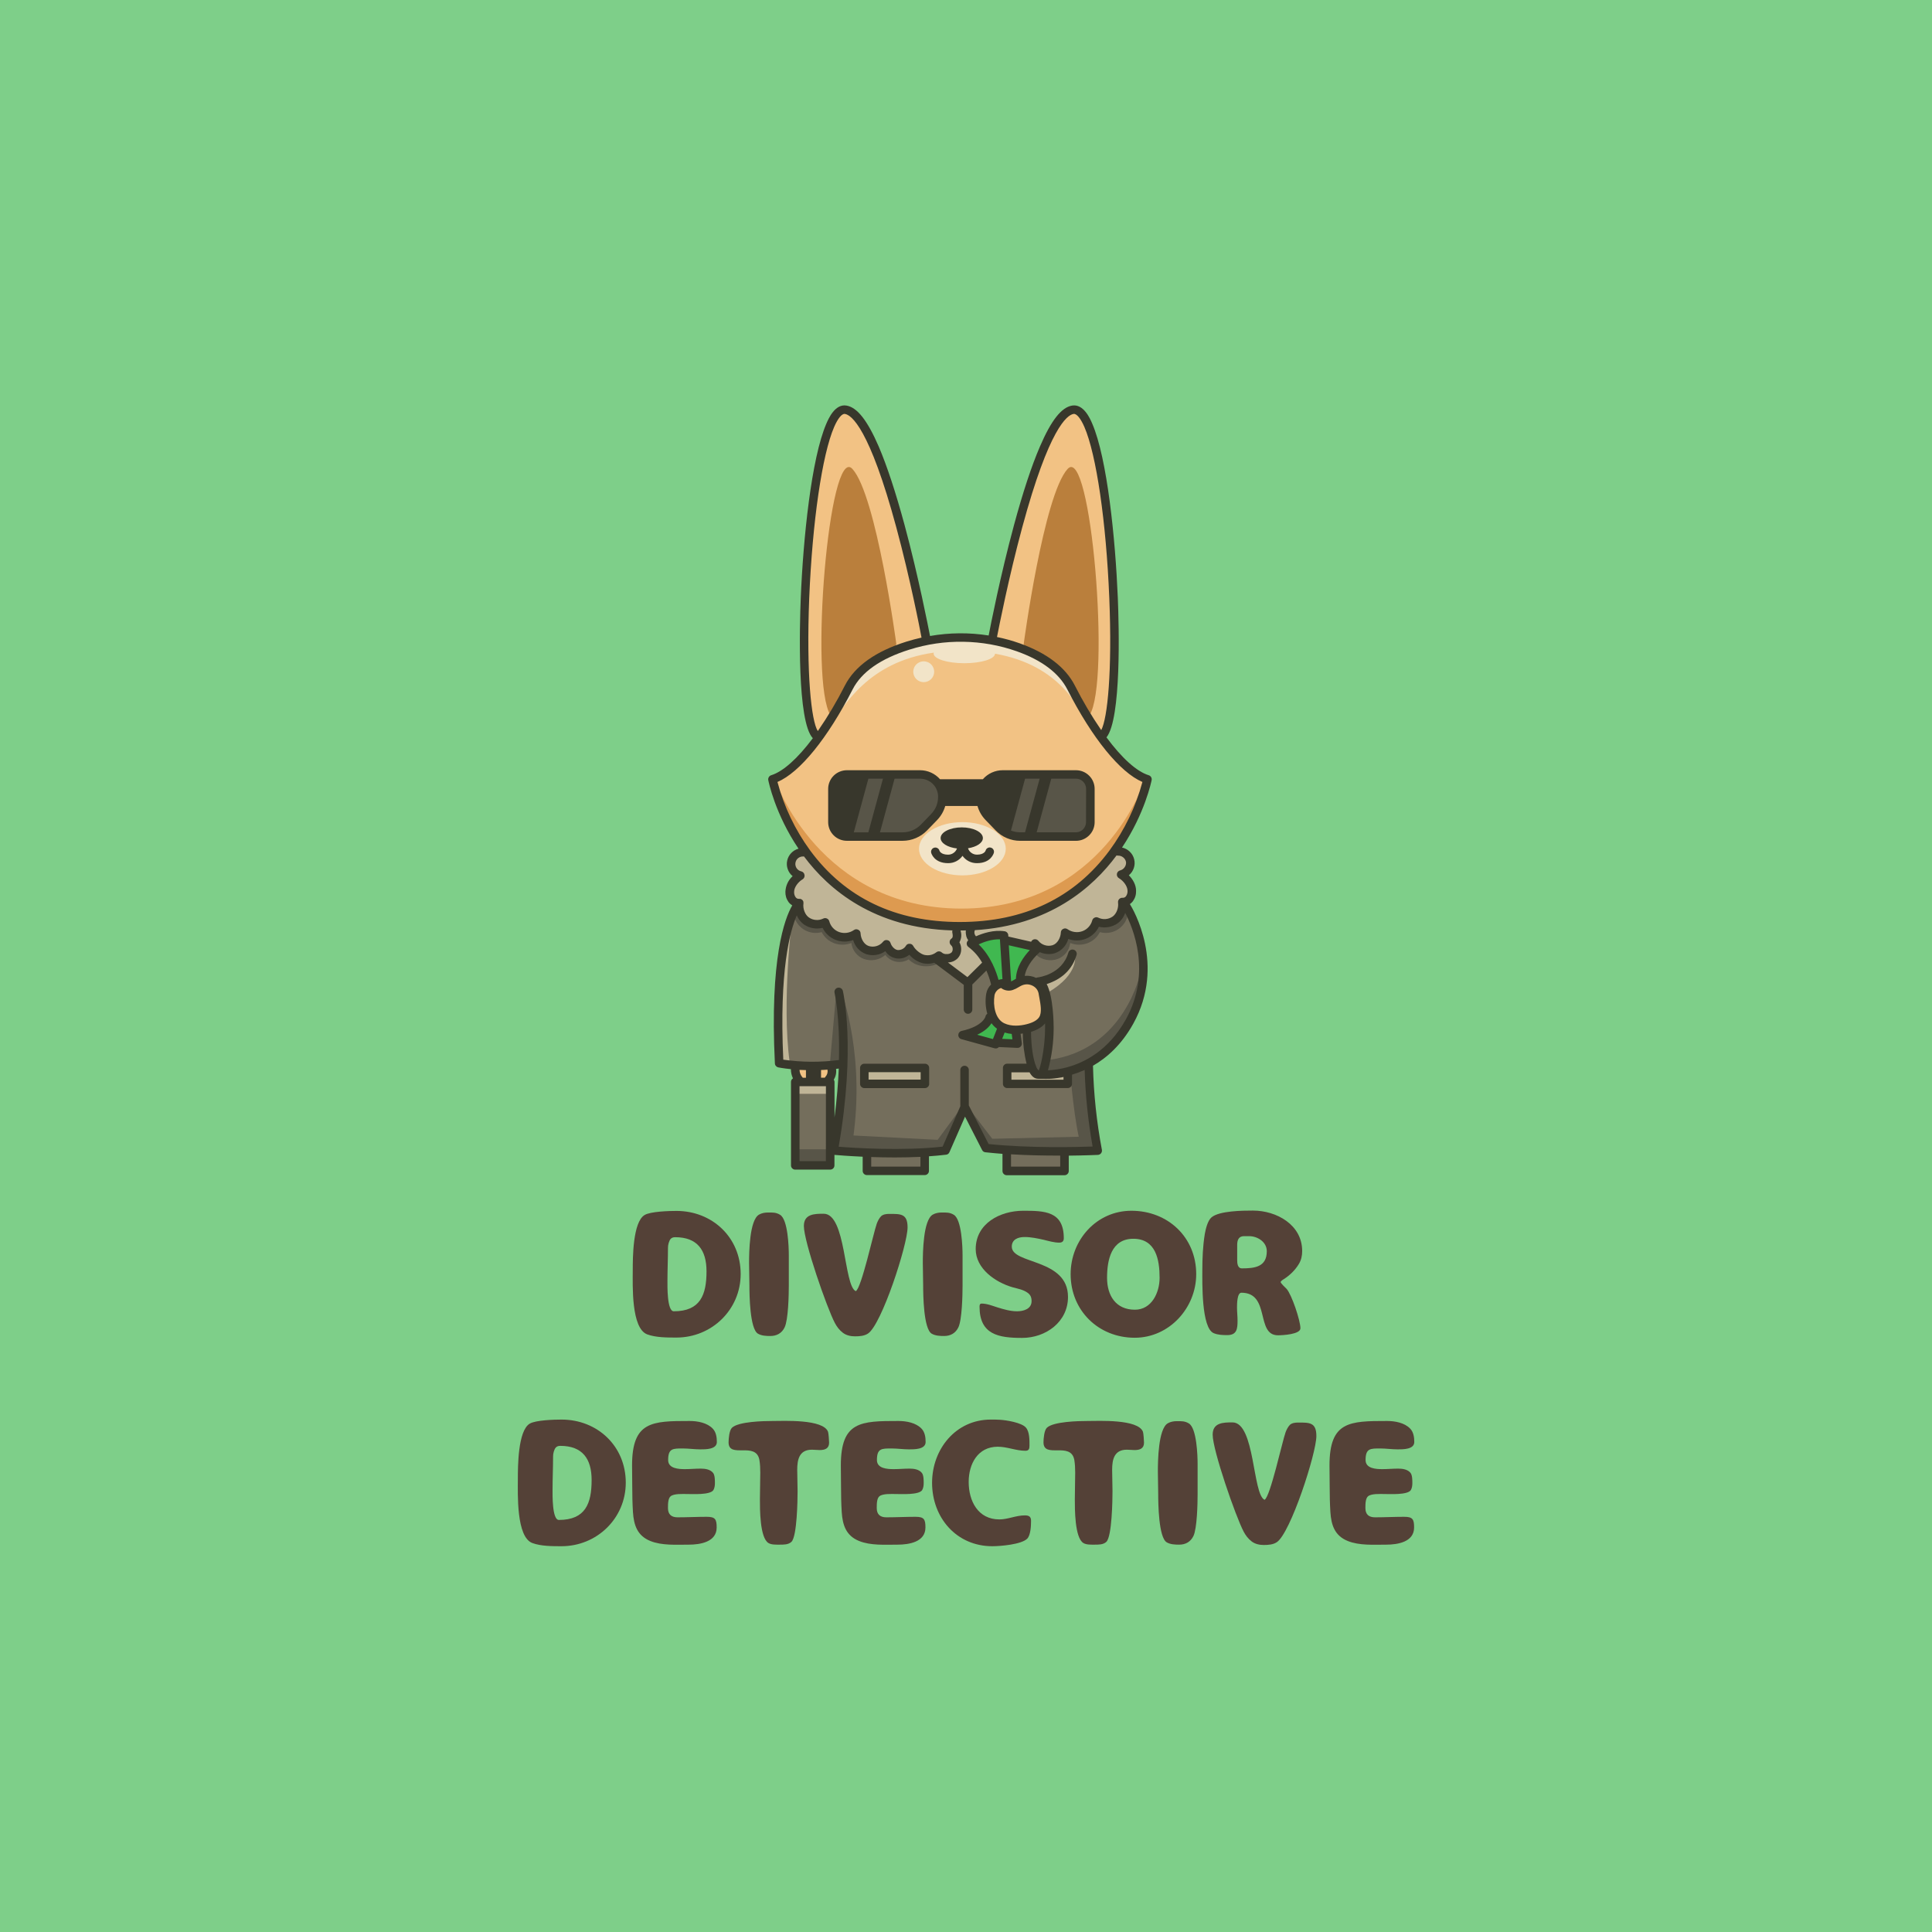 <svg xmlns="http://www.w3.org/2000/svg" xmlns:xlink="http://www.w3.org/1999/xlink" width="500" zoomAndPan="magnify" viewBox="0 0 375 375" height="500" preserveAspectRatio="xMidYMid meet" version="1.0"><defs><filter x="0%" y="0%" width="100%" height="100%" id="4c495dd8a6"><feColorMatrix values="0 0 0 0 1 0 0 0 0 1 0 0 0 0 1 0 0 0 1 0" color-interpolation-filters="sRGB"/></filter><g/><mask id="fd4ca3df82"><g filter="url(#4c495dd8a6)"><rect x="-37.5" width="450" fill="#000000" y="-37.5" height="450" fill-opacity="0.898"/></g></mask><clipPath id="abceb76edb"><path d="M 0.047 0.223 L 75 0.223 L 75 150.223 L 0.047 150.223 Z M 0.047 0.223 " clip-rule="nonzero"/></clipPath><clipPath id="5785731145"><rect x="0" width="78" y="0" height="151"/></clipPath></defs><rect x="-37.5" width="450" fill="#ffffff" y="-37.5" height="450" fill-opacity="1"/><rect x="-37.5" width="450" fill="#ffffff" y="-37.5" height="450" fill-opacity="1"/><rect x="-37.5" width="450" fill="#7ecf89" y="-37.5" height="450" fill-opacity="1"/><g mask="url(#fd4ca3df82)"><g transform="matrix(1, 0, 0, 1, 149, 78)"><g clip-path="url(#5785731145)"><path fill="#39b54a" d="M 40.371 105.203 C 43.203 107.645 44.305 111.461 44.586 112.617 C 44.91 112.473 45.25 112.387 45.602 112.359 C 45.727 112.352 45.84 112.387 45.938 112.465 L 45.398 103.996 C 43.398 103.836 41.367 104.699 40.371 105.203 Z M 40.371 105.203 " fill-opacity="1" fill-rule="nonzero"/><path fill="#736357" d="M 5.855 132.5 L 11.641 132.5 L 11.641 147.707 L 5.855 147.707 Z M 5.855 132.5 " fill-opacity="1" fill-rule="nonzero"/><path fill="#39b54a" d="M 43.426 119.926 C 43.156 120.574 42.297 121.953 39.637 122.902 L 43.922 124.082 L 44.914 121.555 C 44.277 121.141 43.781 120.598 43.426 119.926 Z M 43.426 119.926 " fill-opacity="1" fill-rule="nonzero"/><path fill="#ffc183" d="M 11.898 129.266 C 11.258 129.32 10.633 129.352 10.035 129.371 L 10.035 131.504 L 11.328 131.504 C 11.34 131.402 11.379 131.312 11.449 131.238 C 11.672 130.992 11.824 130.711 11.906 130.387 C 11.988 130.066 11.992 129.746 11.91 129.426 C 11.898 129.375 11.895 129.32 11.898 129.266 Z M 11.898 129.266 " fill-opacity="1" fill-rule="nonzero"/><path fill="#736357" d="M 8.758 129.531 L 9.043 129.531 L 9.043 131.344 L 8.758 131.344 Z M 8.758 129.531 " fill-opacity="1" fill-rule="nonzero"/><path fill="#ffc183" d="M 7.766 131.512 L 7.766 129.375 C 7.074 129.375 6.438 129.332 5.855 129.293 C 5.773 130.16 6.047 130.895 6.676 131.504 Z M 7.766 131.512 " fill-opacity="1" fill-rule="nonzero"/><path fill="#ffc183" d="M 9.801 64.445 C 11.859 61.5 13.695 58.422 15.316 55.215 C 17.215 51.504 21.188 48.684 27.125 46.828 C 28.172 46.504 29.23 46.219 30.297 46.004 C 30.281 45.969 30.27 45.934 30.258 45.895 C 28.039 34.023 20.984 2.977 15.074 2.02 C 14.086 1.855 13.195 3.402 12.621 4.73 C 7.215 17.152 6.035 61.566 9.801 64.445 Z M 9.801 64.445 " fill-opacity="1" fill-rule="nonzero"/><path fill="#ffc183" d="M 59.34 55.219 C 60.926 58.375 62.727 61.402 64.738 64.305 C 68.324 60.383 67.098 16.996 61.77 4.73 C 61.191 3.402 60.297 1.855 59.32 2.02 C 53.402 2.977 46.359 34.012 44.141 45.895 C 45.73 46.207 47.285 46.633 48.812 47.176 C 54.016 49.035 57.559 51.742 59.34 55.219 Z M 59.34 55.219 " fill-opacity="1" fill-rule="nonzero"/><path fill="#c7b299" d="M 53.445 131.086 L 52.648 131.086 L 52.488 131.07 L 52.457 131.07 C 51.91 131.043 51.434 130.625 51.039 129.82 L 46.988 129.82 L 46.988 131.918 L 57.758 131.918 L 57.758 130.641 L 57.688 130.656 L 57.527 130.691 L 57.035 130.793 L 56.855 130.824 C 56.68 130.855 56.508 130.887 56.34 130.91 L 56.254 130.91 L 55.688 130.984 L 55.555 131 L 55.145 131.043 L 55.004 131.043 C 54.848 131.043 54.695 131.066 54.562 131.074 L 54.523 131.074 L 54.082 131.094 L 53.445 131.094 Z M 53.445 131.086 " fill-opacity="1" fill-rule="nonzero"/><path fill="#c7b299" d="M 6.062 96.766 L 6.152 96.766 C 6.207 96.77 6.262 96.781 6.312 96.805 L 6.344 96.805 C 6.395 96.828 6.438 96.859 6.477 96.898 C 6.516 96.941 6.543 96.988 6.566 97.043 C 6.566 97.043 6.566 97.043 6.566 97.059 C 6.586 97.113 6.594 97.164 6.594 97.223 L 6.594 97.254 C 6.594 97.254 6.594 97.277 6.594 97.293 C 6.434 98.438 6.93 99.711 7.777 100.309 C 8.238 100.629 8.75 100.812 9.312 100.855 C 9.871 100.898 10.406 100.797 10.914 100.555 C 11.055 100.48 11.199 100.477 11.344 100.543 C 11.488 100.613 11.582 100.723 11.617 100.875 C 11.762 101.414 12.027 101.887 12.406 102.293 C 12.785 102.703 13.234 103 13.762 103.188 C 14.293 103.375 14.836 103.43 15.395 103.355 C 15.953 103.281 16.465 103.082 16.926 102.766 C 17.086 102.648 17.258 102.633 17.434 102.719 C 17.613 102.805 17.707 102.949 17.715 103.145 C 17.758 104.238 18.395 105.543 19.551 105.91 C 20.121 106.082 20.695 106.078 21.266 105.902 C 21.836 105.73 22.309 105.41 22.684 104.949 C 22.809 104.793 22.969 104.73 23.164 104.766 C 23.363 104.801 23.492 104.914 23.551 105.105 C 23.773 105.816 24.469 106.602 25.199 106.684 C 25.586 106.723 25.953 106.652 26.301 106.477 C 26.648 106.305 26.922 106.051 27.121 105.723 C 27.219 105.559 27.363 105.477 27.551 105.477 C 27.746 105.48 27.887 105.566 27.98 105.738 C 28.426 106.574 29.555 107.461 30.387 107.641 C 31.328 107.832 32.184 107.637 32.945 107.059 C 33.047 106.98 33.16 106.945 33.289 106.957 C 33.414 106.965 33.523 107.016 33.609 107.105 C 33.938 107.379 34.312 107.5 34.738 107.477 C 35.18 107.496 35.57 107.367 35.914 107.09 C 36.027 106.953 36.113 106.801 36.172 106.633 C 36.227 106.469 36.254 106.297 36.246 106.117 C 36.234 105.941 36.195 105.773 36.121 105.613 C 36.051 105.449 35.949 105.309 35.82 105.184 C 35.762 105.133 35.719 105.07 35.688 105 C 35.66 104.926 35.648 104.852 35.652 104.773 C 35.66 104.695 35.684 104.625 35.723 104.555 C 35.762 104.488 35.816 104.434 35.883 104.391 C 36.344 104.109 36.289 103.441 36.168 102.934 C 36.141 102.801 36.164 102.68 36.238 102.566 C 36.309 102.457 36.41 102.383 36.539 102.355 C 36.668 102.324 36.793 102.34 36.906 102.41 C 37.023 102.477 37.098 102.574 37.133 102.703 C 37.352 103.617 37.246 104.348 36.828 104.852 C 37.07 105.223 37.203 105.629 37.223 106.074 C 37.262 106.727 37.059 107.293 36.609 107.77 C 36.074 108.262 35.441 108.492 34.715 108.465 C 34.418 108.465 34.125 108.422 33.836 108.34 L 38.801 112.062 L 41.781 109.105 C 41.867 109.023 41.969 108.98 42.09 108.973 C 41.371 107.598 40.395 106.441 39.164 105.496 C 39.098 105.449 39.043 105.387 39.008 105.312 C 38.973 105.242 38.953 105.164 38.957 105.082 C 38.961 105 38.98 104.922 39.023 104.852 C 39.066 104.781 39.121 104.723 39.191 104.68 C 39.211 104.68 39.285 104.617 39.41 104.547 C 39.117 104.234 38.926 103.871 38.828 103.453 C 38.734 103.039 38.75 102.625 38.875 102.219 C 38.344 102.238 37.809 102.246 37.258 102.246 C 21.176 102.246 12.023 94.414 7.168 87.828 C 7.094 87.863 7.016 87.883 6.93 87.879 C 6.703 87.863 6.484 87.891 6.266 87.957 C 6.051 88.027 5.852 88.133 5.676 88.273 C 5.5 88.414 5.355 88.586 5.242 88.781 C 5.129 88.98 5.059 89.191 5.023 89.414 C 4.992 89.637 5.004 89.859 5.055 90.078 C 5.109 90.301 5.199 90.504 5.328 90.688 C 5.457 90.875 5.617 91.031 5.805 91.156 C 5.996 91.281 6.199 91.371 6.422 91.418 C 6.668 91.461 6.805 91.605 6.828 91.855 C 6.859 92.078 6.781 92.246 6.586 92.359 C 5.711 92.863 4.777 93.988 4.77 95.078 C 4.75 95.523 4.867 95.93 5.117 96.297 C 5.348 96.625 5.664 96.781 6.062 96.766 Z M 6.062 96.766 " fill-opacity="1" fill-rule="nonzero"/><path fill="#534741" d="M 54.133 119.469 C 54.051 119.711 53.941 119.938 53.801 120.152 C 53.23 121.012 52.246 121.613 50.805 122 C 50.805 124.961 51.188 127.609 51.816 129.098 C 52.145 129.879 52.43 130.051 52.52 130.051 L 52.578 130.051 C 52.578 130.051 52.695 130.051 52.883 130.074 C 52.891 130.039 52.898 130.008 52.91 129.973 C 53.523 128.484 54.18 124.836 54.18 121.547 C 54.195 120.82 54.172 120.113 54.133 119.469 Z M 54.133 119.469 " fill-opacity="1" fill-rule="nonzero"/><path fill="#39b54a" d="M 47.164 112.895 C 47.473 112.781 47.762 112.637 48.039 112.465 C 48.195 112.371 48.344 112.281 48.523 112.195 C 48.504 109.574 50.383 107.352 51.5 106.27 C 51.434 106.258 51.371 106.234 51.316 106.199 C 51.297 106.188 51.277 106.176 51.262 106.16 L 46.461 105.07 L 46.973 112.93 C 47.035 112.922 47.102 112.91 47.164 112.895 Z M 47.164 112.895 " fill-opacity="1" fill-rule="nonzero"/><path fill="#ffc183" d="M 43.695 115.105 C 43.359 117.238 43.859 119.984 45.75 120.898 C 47.254 121.625 49.059 121.418 50.312 121.117 C 51.645 120.793 52.516 120.305 52.977 119.613 C 53.629 118.629 53.316 116.949 53.07 115.598 C 53.02 115.344 52.977 115.098 52.938 114.867 C 52.867 114.473 52.715 114.117 52.477 113.797 C 52.242 113.473 51.945 113.223 51.59 113.035 C 50.816 112.645 50.027 112.617 49.223 112.945 C 48.988 113.051 48.758 113.168 48.539 113.305 C 48.203 113.52 47.848 113.691 47.469 113.828 C 46.758 114.055 45.867 113.934 45.398 113.383 C 44.969 113.48 44.598 113.684 44.293 113.996 C 43.984 114.305 43.785 114.676 43.695 115.105 Z M 43.695 115.105 " fill-opacity="1" fill-rule="nonzero"/><path fill="#39b54a" d="M 45.047 123.93 L 47.895 124.059 L 47.668 122.352 C 47.031 122.32 46.41 122.195 45.809 121.984 Z M 45.047 123.93 " fill-opacity="1" fill-rule="nonzero"/><path fill="#302621" d="M 34.414 76.609 C 34.414 76.777 34.414 76.945 34.387 77.109 L 40.844 77.109 C 40.828 76.945 40.82 76.777 40.82 76.609 C 40.82 75.891 40.977 75.211 41.289 74.562 L 33.938 74.562 C 34.25 75.211 34.41 75.891 34.414 76.609 Z M 34.414 76.609 " fill-opacity="1" fill-rule="nonzero"/><path fill="#c7b299" d="M 67.621 87.586 C 67.562 87.664 67.508 87.746 67.449 87.82 C 62.855 94.043 54.438 101.387 39.984 102.211 C 39.977 102.242 39.961 102.277 39.945 102.309 C 39.781 102.629 39.742 102.965 39.832 103.316 C 39.918 103.645 40.098 103.906 40.375 104.105 C 41.652 103.496 43.809 102.746 45.945 103.07 C 46.059 103.086 46.156 103.141 46.234 103.227 C 46.312 103.309 46.355 103.41 46.363 103.527 L 46.398 104.039 L 51.336 105.16 C 51.363 105.094 51.391 105.027 51.414 104.961 C 51.477 104.773 51.602 104.66 51.797 104.625 C 51.992 104.59 52.152 104.648 52.277 104.805 C 52.652 105.266 53.125 105.586 53.695 105.758 C 54.266 105.934 54.84 105.938 55.41 105.766 C 56.555 105.395 57.199 104.098 57.246 103 C 57.258 102.805 57.348 102.664 57.527 102.574 C 57.703 102.488 57.871 102.504 58.031 102.617 C 58.496 102.938 59.004 103.133 59.562 103.211 C 60.121 103.285 60.664 103.227 61.195 103.043 C 61.723 102.855 62.176 102.559 62.555 102.148 C 62.934 101.738 63.195 101.266 63.34 100.73 C 63.379 100.578 63.469 100.465 63.613 100.398 C 63.758 100.332 63.902 100.336 64.043 100.406 C 64.551 100.652 65.086 100.754 65.645 100.707 C 66.207 100.664 66.719 100.484 67.18 100.164 C 68.023 99.555 68.52 98.293 68.359 97.145 C 68.352 97.07 68.355 96.996 68.383 96.922 C 68.406 96.852 68.445 96.785 68.496 96.73 C 68.551 96.676 68.613 96.637 68.688 96.613 C 68.758 96.586 68.832 96.578 68.91 96.586 C 69.309 96.602 69.625 96.449 69.859 96.125 C 70.109 95.754 70.223 95.348 70.203 94.902 C 70.203 93.816 69.266 92.691 68.387 92.184 C 68.188 92.074 68.105 91.906 68.141 91.68 C 68.172 91.453 68.301 91.316 68.527 91.27 C 68.746 91.219 68.953 91.133 69.141 91.008 C 69.332 90.883 69.488 90.727 69.617 90.539 C 69.75 90.355 69.84 90.152 69.891 89.93 C 69.945 89.711 69.953 89.488 69.922 89.266 C 69.891 89.043 69.816 88.832 69.707 88.637 C 69.594 88.438 69.449 88.27 69.273 88.125 C 69.098 87.984 68.902 87.879 68.684 87.809 C 68.469 87.742 68.246 87.715 68.02 87.73 C 67.863 87.746 67.73 87.699 67.621 87.586 Z M 67.621 87.586 " fill-opacity="1" fill-rule="nonzero"/><path fill="#302621" d="M 62.137 75.113 L 62.137 81.586 C 62.137 81.891 62.078 82.184 61.961 82.465 C 61.844 82.742 61.676 82.992 61.461 83.207 C 61.242 83.422 60.996 83.586 60.711 83.703 C 60.43 83.82 60.137 83.879 59.828 83.879 L 49.023 83.879 C 48.375 83.879 47.746 83.762 47.141 83.531 C 46.41 83.254 45.773 82.836 45.23 82.277 L 43.297 80.27 C 42.816 79.777 42.453 79.215 42.195 78.582 C 41.941 77.949 41.816 77.293 41.82 76.609 C 41.82 76.105 41.918 75.621 42.109 75.156 C 42.305 74.691 42.582 74.277 42.938 73.922 C 43.297 73.566 43.707 73.293 44.176 73.098 C 44.645 72.906 45.129 72.809 45.637 72.809 L 59.836 72.809 C 60.141 72.809 60.438 72.867 60.719 72.984 C 61 73.102 61.25 73.27 61.465 73.484 C 61.68 73.703 61.848 73.949 61.965 74.23 C 62.078 74.516 62.137 74.809 62.137 75.113 Z M 62.137 75.113 " fill-opacity="1" fill-rule="nonzero"/><path fill="#302621" d="M 33.414 76.609 C 33.418 77.293 33.289 77.949 33.035 78.582 C 32.781 79.215 32.414 79.777 31.938 80.27 L 29.984 82.285 C 29.484 82.793 28.91 83.188 28.25 83.465 C 27.594 83.742 26.906 83.883 26.191 83.883 L 15.383 83.883 C 15.078 83.883 14.781 83.824 14.5 83.711 C 14.219 83.594 13.969 83.43 13.754 83.211 C 13.535 82.996 13.371 82.75 13.254 82.469 C 13.137 82.188 13.074 81.895 13.074 81.59 L 13.074 75.113 C 13.074 74.809 13.137 74.516 13.254 74.234 C 13.371 73.953 13.535 73.703 13.754 73.488 C 13.969 73.273 14.219 73.109 14.5 72.992 C 14.781 72.875 15.078 72.816 15.383 72.816 L 29.594 72.816 C 30.102 72.816 30.586 72.914 31.055 73.105 C 31.52 73.297 31.934 73.574 32.289 73.93 C 32.648 74.285 32.926 74.695 33.121 75.156 C 33.312 75.621 33.414 76.105 33.414 76.609 Z M 33.414 76.609 " fill-opacity="1" fill-rule="nonzero"/><path fill="#ffc183" d="M 58.453 55.668 C 56.793 52.422 53.438 49.875 48.477 48.105 C 45.078 46.918 41.578 46.293 37.977 46.238 C 34.375 46.18 30.855 46.695 27.418 47.777 C 21.742 49.551 17.969 52.215 16.195 55.668 C 11.273 65.305 5.824 71.938 1.516 73.582 C 2.797 78.551 4.949 83.113 7.98 87.262 C 12.691 93.664 21.602 101.289 37.281 101.289 C 52.965 101.289 61.898 93.664 66.625 87.262 C 69.668 83.113 71.84 78.555 73.137 73.582 C 68.828 71.934 63.379 65.305 58.453 55.668 Z M 63.129 81.586 C 63.129 82.02 63.043 82.438 62.879 82.84 C 62.711 83.242 62.473 83.598 62.164 83.902 C 61.855 84.211 61.5 84.449 61.098 84.617 C 60.691 84.785 60.273 84.867 59.836 84.867 L 49.023 84.867 C 48.176 84.867 47.359 84.699 46.578 84.371 C 45.797 84.039 45.113 83.57 44.52 82.965 L 42.566 80.949 C 41.785 80.141 41.262 79.195 41 78.105 L 34.219 78.105 C 33.953 79.195 33.434 80.141 32.652 80.945 L 30.699 82.961 C 30.105 83.566 29.422 84.035 28.637 84.367 C 27.855 84.699 27.039 84.863 26.191 84.867 L 15.383 84.867 C 14.945 84.867 14.523 84.781 14.121 84.613 C 13.719 84.449 13.363 84.211 13.051 83.902 C 12.742 83.598 12.504 83.242 12.336 82.84 C 12.168 82.438 12.086 82.02 12.082 81.586 L 12.082 75.113 C 12.086 74.676 12.168 74.258 12.336 73.855 C 12.504 73.453 12.742 73.098 13.051 72.793 C 13.359 72.484 13.719 72.246 14.121 72.078 C 14.523 71.914 14.945 71.828 15.383 71.828 L 29.594 71.828 C 30.316 71.828 31 71.98 31.652 72.289 C 32.305 72.594 32.855 73.027 33.312 73.582 L 41.895 73.582 C 42.352 73.023 42.906 72.59 43.559 72.281 C 44.211 71.973 44.898 71.82 45.621 71.82 L 59.836 71.82 C 60.273 71.82 60.695 71.902 61.098 72.07 C 61.504 72.238 61.859 72.473 62.168 72.781 C 62.477 73.09 62.715 73.445 62.883 73.848 C 63.051 74.25 63.133 74.668 63.137 75.102 Z M 63.129 81.586 " fill-opacity="1" fill-rule="nonzero"/><path fill="#736357" d="M 58.75 130.348 L 58.75 132.375 C 58.75 132.512 58.699 132.629 58.602 132.723 C 58.508 132.82 58.391 132.867 58.254 132.867 L 46.492 132.867 C 46.355 132.867 46.238 132.82 46.141 132.723 C 46.043 132.629 45.996 132.512 45.996 132.375 L 45.996 129.289 C 45.996 129.152 46.047 129.035 46.145 128.938 C 46.238 128.844 46.355 128.793 46.492 128.793 L 50.648 128.793 C 50.137 127.191 49.828 124.832 49.809 122.219 C 49.43 122.289 49.047 122.332 48.664 122.359 L 48.953 124.516 C 48.973 124.668 48.93 124.801 48.828 124.918 C 48.727 125.023 48.605 125.074 48.461 125.074 L 48.438 125.074 L 44.898 124.918 C 44.82 124.91 44.746 124.891 44.68 124.852 C 44.594 125.055 44.441 125.156 44.219 125.156 C 44.172 125.156 44.129 125.152 44.086 125.137 L 37.652 123.367 C 37.402 123.301 37.281 123.137 37.293 122.875 C 37.297 122.617 37.43 122.461 37.68 122.406 C 42.07 121.449 42.547 119.398 42.551 119.375 C 42.602 119.129 42.754 119 43.004 118.98 C 42.578 117.656 42.477 116.309 42.699 114.938 C 42.82 114.234 43.148 113.648 43.688 113.176 C 43.68 113.16 43.676 113.145 43.672 113.129 C 43.406 111.977 43.02 110.867 42.512 109.797 C 42.504 109.809 42.5 109.816 42.492 109.824 L 39.352 112.938 L 39.352 117.98 C 39.34 118.109 39.289 118.219 39.191 118.305 C 39.098 118.395 38.984 118.438 38.852 118.438 C 38.723 118.438 38.609 118.395 38.516 118.305 C 38.418 118.219 38.363 118.109 38.355 117.98 L 38.355 112.98 L 32.461 108.559 C 32.43 108.535 32.402 108.508 32.379 108.477 C 31.938 108.633 31.48 108.711 31.012 108.711 C 30.727 108.711 30.449 108.684 30.172 108.625 C 29.25 108.434 28.188 107.688 27.5 106.828 C 27.176 107.148 26.801 107.383 26.371 107.535 C 25.941 107.684 25.5 107.734 25.051 107.688 C 24.129 107.582 23.348 106.906 22.906 106.133 C 22.395 106.559 21.812 106.836 21.16 106.965 C 20.508 107.098 19.863 107.062 19.23 106.867 C 17.926 106.449 17.102 105.211 16.816 103.98 C 16.543 104.109 16.262 104.207 15.973 104.277 C 15.68 104.348 15.383 104.387 15.082 104.398 C 14.785 104.41 14.484 104.391 14.191 104.34 C 13.895 104.289 13.605 104.211 13.328 104.102 C 13.047 103.992 12.781 103.859 12.527 103.695 C 12.277 103.535 12.043 103.352 11.828 103.141 C 11.613 102.934 11.426 102.703 11.258 102.457 C 11.09 102.207 10.949 101.945 10.832 101.668 C 10.219 101.867 9.594 101.918 8.957 101.824 C 8.316 101.727 7.734 101.5 7.203 101.133 C 6.41 100.527 5.91 99.734 5.699 98.762 C 4.363 101.336 1.793 108.879 2.703 127.938 C 6.512 128.512 10.324 128.539 14.137 128.016 C 14.371 119.359 13.301 114.688 13.285 114.621 C 13.254 114.484 13.273 114.363 13.344 114.246 C 13.418 114.129 13.52 114.055 13.652 114.023 C 13.785 113.992 13.91 114.012 14.027 114.082 C 14.145 114.156 14.219 114.258 14.25 114.391 C 14.277 114.5 16.789 125.402 13.371 144.863 C 15.785 145.066 25.898 145.801 34.16 144.863 L 37.699 136.801 L 37.699 129.688 C 37.699 129.551 37.746 129.434 37.844 129.34 C 37.941 129.242 38.059 129.195 38.195 129.195 C 38.332 129.195 38.449 129.242 38.547 129.34 C 38.645 129.434 38.691 129.551 38.691 129.688 L 38.691 136.676 C 38.715 136.703 38.734 136.734 38.75 136.766 L 42.656 144.387 C 51.148 145.285 61.004 144.973 63.449 144.875 C 62.496 139.688 61.949 134.457 61.809 129.188 C 60.824 129.664 59.805 130.051 58.75 130.348 Z M 31.023 132.375 C 31.023 132.512 30.973 132.629 30.875 132.723 C 30.781 132.82 30.664 132.867 30.527 132.867 L 18.77 132.867 C 18.633 132.867 18.516 132.82 18.418 132.723 C 18.32 132.629 18.27 132.512 18.27 132.375 L 18.27 129.289 C 18.27 129.152 18.32 129.035 18.418 128.938 C 18.516 128.844 18.633 128.793 18.77 128.793 L 30.527 128.793 C 30.664 128.793 30.781 128.844 30.875 128.938 C 30.973 129.035 31.023 129.152 31.023 129.289 Z M 31.023 132.375 " fill-opacity="1" fill-rule="nonzero"/><path fill="#c7b299" d="M 19.266 129.781 L 30.031 129.781 L 30.031 131.879 L 19.266 131.879 Z M 19.266 129.781 " fill-opacity="1" fill-rule="nonzero"/><path fill="#736357" d="M 46.895 145.703 C 46.898 145.734 46.898 145.766 46.895 145.797 L 46.895 148.773 L 57.113 148.773 L 57.113 146.176 C 57.113 146.105 57.129 146.039 57.156 145.973 L 56.418 145.973 C 53.594 145.973 50.25 145.914 46.895 145.703 Z M 46.895 145.703 " fill-opacity="1" fill-rule="nonzero"/><path fill="#736357" d="M 67.742 100.961 C 67.215 101.324 66.633 101.555 65.996 101.648 C 65.359 101.746 64.738 101.695 64.125 101.504 C 64.012 101.777 63.867 102.039 63.703 102.289 C 63.535 102.535 63.344 102.762 63.129 102.973 C 62.914 103.18 62.68 103.367 62.43 103.527 C 62.176 103.691 61.91 103.824 61.629 103.934 C 61.352 104.039 61.062 104.121 60.766 104.168 C 60.473 104.219 60.172 104.238 59.875 104.227 C 59.574 104.219 59.277 104.176 58.988 104.105 C 58.695 104.035 58.414 103.938 58.141 103.809 C 57.859 105.031 57.035 106.281 55.73 106.699 C 55.359 106.82 54.977 106.879 54.582 106.879 C 53.949 106.875 53.348 106.73 52.785 106.441 C 52.195 106.945 49.723 109.188 49.539 111.828 C 50.418 111.645 51.262 111.758 52.066 112.16 C 52.102 112.18 52.137 112.203 52.168 112.223 C 52.254 112.133 52.355 112.078 52.477 112.062 C 52.676 112.043 57.375 111.453 58.688 107.059 C 58.727 106.93 58.805 106.832 58.926 106.766 C 59.047 106.699 59.172 106.688 59.305 106.727 C 59.434 106.762 59.535 106.844 59.598 106.961 C 59.664 107.082 59.68 107.207 59.641 107.34 C 58.543 111.039 55.379 112.367 53.684 112.828 C 54.852 114.586 55.199 118.969 55.199 121.551 C 55.199 124.793 54.586 128.391 53.953 130.086 C 55.371 130.047 56.766 129.844 58.137 129.477 C 61.586 128.562 66.406 126.18 69.832 120.004 C 75.555 109.637 70.242 99.879 69.305 98.32 C 69.141 99.41 68.621 100.289 67.742 100.961 Z M 67.742 100.961 " fill-opacity="1" fill-rule="nonzero"/><path fill="#736357" d="M 19.77 146.238 L 19.77 148.773 L 29.988 148.773 L 29.988 146.195 C 28.188 146.289 26.383 146.328 24.652 146.328 C 22.922 146.328 21.266 146.293 19.77 146.238 Z M 19.77 146.238 " fill-opacity="1" fill-rule="nonzero"/><path fill="#e89449" d="M 37.281 101.309 C 52.965 101.309 61.898 93.684 66.625 87.281 C 69.668 83.133 71.84 78.57 73.137 73.602 C 73.137 73.602 65.082 98.355 37.605 98.355 C 10.125 98.355 1.516 73.582 1.516 73.582 C 2.797 78.551 4.949 83.113 7.98 87.262 C 12.691 93.664 21.602 101.309 37.281 101.309 Z M 37.281 101.309 " fill-opacity="1" fill-rule="nonzero"/><path fill="#ffe6cf" d="M 46.219 86.742 C 46.219 87.082 46.164 87.418 46.055 87.75 C 45.949 88.082 45.789 88.406 45.578 88.719 C 45.367 89.031 45.105 89.332 44.797 89.613 C 44.492 89.895 44.141 90.156 43.75 90.395 C 43.359 90.637 42.934 90.852 42.477 91.039 C 42.016 91.227 41.531 91.387 41.02 91.516 C 40.508 91.645 39.984 91.742 39.441 91.809 C 38.898 91.875 38.352 91.91 37.797 91.91 C 37.246 91.91 36.695 91.875 36.156 91.809 C 35.613 91.742 35.086 91.645 34.574 91.516 C 34.062 91.387 33.578 91.227 33.121 91.039 C 32.66 90.852 32.234 90.637 31.844 90.395 C 31.453 90.156 31.102 89.895 30.797 89.613 C 30.488 89.332 30.23 89.031 30.02 88.719 C 29.805 88.406 29.648 88.082 29.539 87.75 C 29.43 87.418 29.379 87.082 29.379 86.742 C 29.379 86.402 29.43 86.066 29.539 85.734 C 29.648 85.398 29.805 85.078 30.02 84.762 C 30.23 84.449 30.488 84.152 30.797 83.871 C 31.102 83.586 31.453 83.328 31.844 83.086 C 32.234 82.848 32.66 82.633 33.121 82.445 C 33.578 82.254 34.062 82.098 34.574 81.965 C 35.086 81.836 35.613 81.738 36.156 81.672 C 36.695 81.605 37.246 81.574 37.797 81.574 C 38.352 81.574 38.898 81.605 39.441 81.672 C 39.984 81.738 40.508 81.836 41.02 81.965 C 41.531 82.098 42.016 82.254 42.477 82.445 C 42.934 82.633 43.359 82.848 43.75 83.086 C 44.141 83.328 44.492 83.586 44.797 83.871 C 45.105 84.152 45.367 84.449 45.578 84.762 C 45.789 85.078 45.949 85.398 46.055 85.734 C 46.164 86.066 46.219 86.402 46.219 86.742 Z M 46.219 86.742 " fill-opacity="1" fill-rule="nonzero"/><path fill="#ffe6cf" d="M 48.477 48.105 C 45.078 46.918 41.578 46.293 37.977 46.238 C 34.375 46.18 30.855 46.695 27.418 47.777 C 21.742 49.551 17.969 52.215 16.195 55.668 C 14.926 58.172 13.527 60.605 12.004 62.965 C 14.82 59.109 19.383 50.504 32.246 48.676 C 32.223 48.738 32.215 48.801 32.215 48.867 C 32.215 49.895 34.883 50.73 38.176 50.73 C 41.473 50.73 44.109 49.906 44.137 48.883 C 56.934 51.133 60.312 59.578 62.414 62.605 C 61.078 60.523 59.75 58.203 58.453 55.668 C 56.793 52.422 53.438 49.879 48.477 48.105 Z M 48.477 48.105 " fill-opacity="1" fill-rule="nonzero"/><path fill="#ffe6cf" d="M 32.324 52.383 C 32.324 52.652 32.273 52.91 32.168 53.156 C 32.066 53.406 31.918 53.625 31.73 53.812 C 31.539 54.004 31.32 54.148 31.07 54.25 C 30.82 54.355 30.562 54.406 30.293 54.406 C 30.023 54.406 29.766 54.355 29.516 54.25 C 29.266 54.148 29.047 54.004 28.855 53.812 C 28.668 53.625 28.52 53.406 28.418 53.156 C 28.312 52.91 28.262 52.652 28.262 52.383 C 28.262 52.117 28.312 51.859 28.418 51.609 C 28.52 51.363 28.668 51.145 28.855 50.953 C 29.047 50.766 29.266 50.617 29.516 50.516 C 29.766 50.414 30.023 50.363 30.293 50.363 C 30.562 50.363 30.82 50.414 31.07 50.516 C 31.32 50.617 31.539 50.766 31.73 50.953 C 31.918 51.145 32.066 51.363 32.168 51.609 C 32.273 51.859 32.324 52.117 32.324 52.383 Z M 32.324 52.383 " fill-opacity="1" fill-rule="nonzero"/><path fill="#534741" d="M 63.473 144.855 C 62.523 139.668 61.977 134.438 61.832 129.168 C 60.84 129.652 59.812 130.047 58.75 130.348 C 58.75 130.348 59.547 140.562 60.98 144.93 C 62.09 144.91 62.953 144.875 63.473 144.855 Z M 63.473 144.855 " fill-opacity="1" fill-rule="nonzero"/><path fill="#534741" d="M 16.27 144.93 C 19.32 127.465 14.277 114.418 14.277 114.418 C 14.301 114.527 16.812 125.43 13.395 144.891 C 13.961 144.938 14.953 145.016 16.242 145.094 Z M 16.27 144.93 " fill-opacity="1" fill-rule="nonzero"/><path fill="#534741" d="M 14.219 142.277 L 32.996 143.238 L 37.723 136.805 L 34.188 144.867 C 34.188 144.867 21.434 146.148 13.395 144.867 Z M 14.219 142.277 " fill-opacity="1" fill-rule="nonzero"/><path fill="#534741" d="M 38.715 136.676 L 43.602 143.035 L 63.082 142.578 L 63.477 144.855 C 63.477 144.855 49.727 145.945 42.684 144.367 Z M 38.715 136.676 " fill-opacity="1" fill-rule="nonzero"/><path fill="#534741" d="M 32.477 108.574 C 32.445 108.551 32.418 108.523 32.395 108.492 C 31.949 108.648 31.496 108.727 31.023 108.727 C 30.742 108.727 30.461 108.699 30.188 108.641 C 29.266 108.449 28.199 107.699 27.516 106.844 C 27.191 107.164 26.816 107.398 26.387 107.551 C 25.957 107.699 25.516 107.75 25.062 107.699 C 24.145 107.598 23.363 106.922 22.922 106.148 C 22.41 106.574 21.828 106.852 21.176 106.98 C 20.523 107.113 19.879 107.078 19.246 106.883 C 17.941 106.465 17.117 105.227 16.832 103.996 C 16.559 104.125 16.277 104.223 15.984 104.293 C 15.695 104.363 15.398 104.402 15.098 104.414 C 14.801 104.422 14.5 104.402 14.207 104.355 C 13.91 104.305 13.621 104.227 13.344 104.117 C 13.062 104.008 12.797 103.875 12.543 103.711 C 12.293 103.551 12.059 103.363 11.844 103.156 C 11.629 102.945 11.438 102.719 11.273 102.473 C 11.105 102.223 10.965 101.961 10.848 101.684 C 10.234 101.883 9.609 101.934 8.973 101.836 C 8.332 101.742 7.75 101.512 7.219 101.148 C 6.426 100.543 5.922 99.75 5.715 98.777 C 5.551 99.082 5.367 99.488 5.172 99.973 C 5.25 100.242 5.355 100.5 5.484 100.75 C 5.613 101 5.77 101.234 5.945 101.457 C 6.121 101.676 6.316 101.875 6.531 102.059 C 6.746 102.242 6.977 102.398 7.223 102.539 C 7.469 102.676 7.727 102.785 7.996 102.871 C 8.266 102.961 8.539 103.02 8.82 103.055 C 9.102 103.086 9.383 103.094 9.664 103.07 C 9.945 103.051 10.223 103 10.492 102.926 C 11.027 103.953 11.836 104.672 12.922 105.082 C 14.039 105.477 15.148 105.461 16.254 105.031 C 16.332 105.738 16.594 106.371 17.035 106.93 C 17.477 107.488 18.031 107.895 18.703 108.141 C 19.414 108.387 20.137 108.441 20.875 108.301 C 21.613 108.16 22.27 107.848 22.836 107.355 C 23.094 107.695 23.402 107.977 23.766 108.203 C 24.129 108.426 24.52 108.578 24.941 108.656 C 25.359 108.738 25.781 108.738 26.199 108.66 C 26.621 108.582 27.012 108.43 27.375 108.207 C 28.742 109.637 31.004 109.891 32.84 109.148 C 32.922 109.117 33 109.078 33.074 109.031 Z M 32.477 108.574 " fill-opacity="1" fill-rule="nonzero"/><path fill="#534741" d="M 67.746 101.148 C 67.219 101.512 66.637 101.742 66 101.836 C 65.363 101.93 64.738 101.879 64.125 101.684 C 64.012 101.961 63.871 102.223 63.703 102.473 C 63.535 102.719 63.344 102.949 63.129 103.156 C 62.914 103.367 62.684 103.551 62.43 103.715 C 62.18 103.875 61.914 104.012 61.633 104.117 C 61.355 104.227 61.066 104.305 60.77 104.355 C 60.473 104.406 60.176 104.426 59.875 104.414 C 59.578 104.402 59.281 104.363 58.988 104.293 C 58.699 104.223 58.418 104.125 58.145 103.996 C 57.859 105.215 57.035 106.465 55.73 106.883 C 54.664 107.211 53.641 107.098 52.668 106.551 C 52.07 107.078 51.531 107.656 51.051 108.289 C 51.48 108.055 51.844 107.742 52.137 107.355 C 52.707 107.848 53.363 108.16 54.102 108.301 C 54.84 108.441 55.562 108.387 56.273 108.141 C 56.945 107.895 57.5 107.492 57.941 106.93 C 58.383 106.371 58.645 105.738 58.723 105.031 C 59.828 105.461 60.938 105.477 62.055 105.082 C 63.141 104.672 63.953 103.953 64.484 102.926 C 64.758 103 65.035 103.051 65.316 103.07 C 65.598 103.094 65.879 103.086 66.16 103.055 C 66.441 103.02 66.715 102.961 66.984 102.871 C 67.25 102.785 67.508 102.676 67.758 102.539 C 68.004 102.398 68.234 102.242 68.449 102.059 C 68.664 101.875 68.859 101.676 69.035 101.457 C 69.211 101.234 69.363 101 69.492 100.75 C 69.625 100.5 69.727 100.242 69.805 99.973 C 69.613 99.488 69.43 99.094 69.266 98.777 C 69.051 99.754 68.547 100.543 67.746 101.148 Z M 67.746 101.148 " fill-opacity="1" fill-rule="nonzero"/><path fill="#534741" d="M 54.559 127.734 C 54.41 128.535 54.207 129.32 53.945 130.094 C 55.363 130.055 56.758 129.852 58.125 129.484 C 61.574 128.57 66.398 126.188 69.82 120.012 C 71.48 117.039 72.352 113.859 72.43 110.461 C 72.336 110.938 69.352 125.746 54.559 127.734 Z M 54.559 127.734 " fill-opacity="1" fill-rule="nonzero"/><path fill="#534741" d="M 13.309 114.633 L 12.082 128.516 L 14.152 128.031 C 14.152 128.031 15.422 118.438 13.309 114.633 Z M 13.309 114.633 " fill-opacity="1" fill-rule="nonzero"/><path fill="#534741" d="M 5.844 145.078 L 11.641 145.078 L 11.641 147.707 L 5.855 147.707 Z M 5.844 145.078 " fill-opacity="1" fill-rule="nonzero"/><path fill="#c7b299" d="M 5.844 134.309 L 11.641 134.309 L 11.641 132.5 L 5.855 132.5 Z M 5.844 134.309 " fill-opacity="1" fill-rule="nonzero"/><path fill="#c7b299" d="M 4.77 99.977 C 4.77 99.977 2.688 116.516 4.273 128.164 L 2.25 128.371 C 2.25 128.371 1.562 106.457 4.77 99.977 Z M 4.77 99.977 " fill-opacity="1" fill-rule="nonzero"/><path fill="#c7b299" d="M 59.629 107.34 C 59.629 107.34 60.629 110.996 54.422 114.633 L 53.672 112.828 C 53.672 112.828 58.305 110.363 59.629 107.34 Z M 59.629 107.34 " fill-opacity="1" fill-rule="nonzero"/><path fill="#c17633" d="M 58.219 13.023 C 53.559 18.16 49.699 47.008 49.699 47.008 C 49.699 47.008 49.793 47.227 49.961 47.617 C 54.555 49.449 57.695 52.008 59.34 55.227 C 60.367 57.238 61.418 59.105 62.469 60.828 C 66.625 54.422 62.762 8.004 58.219 13.023 Z M 58.219 13.023 " fill-opacity="1" fill-rule="nonzero"/><path fill="#c17633" d="M 16.457 13.023 C 21.117 18.16 24.977 47.008 24.977 47.008 C 24.977 47.008 24.883 47.227 24.715 47.617 C 20.121 49.449 16.98 52.008 15.336 55.227 C 14.309 57.238 13.258 59.105 12.207 60.828 C 8.051 54.422 11.914 8.004 16.457 13.023 Z M 16.457 13.023 " fill-opacity="1" fill-rule="nonzero"/><path fill="#534741" d="M 52.887 72.816 L 49.871 83.879 L 49.023 83.879 C 48.375 83.879 47.746 83.762 47.141 83.531 L 50.055 72.816 Z M 52.887 72.816 " fill-opacity="1" fill-rule="nonzero"/><path fill="#534741" d="M 62.137 75.113 L 62.137 81.586 C 62.137 81.891 62.078 82.184 61.961 82.465 C 61.844 82.742 61.676 82.992 61.461 83.207 C 61.242 83.422 60.996 83.586 60.711 83.703 C 60.43 83.82 60.137 83.879 59.828 83.879 L 52.125 83.879 L 55.137 72.816 L 59.836 72.816 C 60.141 72.816 60.434 72.875 60.715 72.992 C 61 73.109 61.246 73.277 61.461 73.492 C 61.676 73.707 61.844 73.953 61.961 74.234 C 62.078 74.516 62.137 74.809 62.137 75.113 Z M 62.137 75.113 " fill-opacity="1" fill-rule="nonzero"/><path fill="#534741" d="M 22.473 72.816 L 19.461 83.879 L 16.633 83.879 L 19.641 72.816 Z M 22.473 72.816 " fill-opacity="1" fill-rule="nonzero"/><path fill="#534741" d="M 33.414 76.609 C 33.418 77.293 33.289 77.949 33.035 78.582 C 32.781 79.215 32.414 79.777 31.938 80.27 L 29.984 82.285 C 29.484 82.793 28.91 83.188 28.25 83.465 C 27.594 83.742 26.906 83.883 26.191 83.883 L 21.715 83.883 L 24.723 72.82 L 29.594 72.82 C 30.098 72.824 30.586 72.918 31.051 73.113 C 31.52 73.305 31.93 73.578 32.289 73.934 C 32.645 74.285 32.922 74.695 33.117 75.16 C 33.312 75.625 33.41 76.105 33.414 76.609 Z M 33.414 76.609 " fill-opacity="1" fill-rule="nonzero"/><path fill="#302621" d="M 59.836 71.5 L 45.621 71.5 C 44.879 71.5 44.176 71.656 43.5 71.961 C 42.828 72.27 42.25 72.699 41.766 73.254 L 33.461 73.254 C 32.973 72.699 32.395 72.27 31.719 71.961 C 31.043 71.656 30.336 71.504 29.594 71.5 L 15.383 71.5 C 14.902 71.5 14.438 71.594 13.992 71.777 C 13.547 71.961 13.156 72.219 12.812 72.559 C 12.473 72.898 12.211 73.289 12.027 73.73 C 11.84 74.172 11.746 74.633 11.746 75.113 L 11.746 81.586 C 11.746 82.062 11.84 82.523 12.023 82.969 C 12.207 83.41 12.473 83.801 12.812 84.137 C 13.152 84.477 13.543 84.738 13.988 84.922 C 14.434 85.105 14.895 85.199 15.375 85.199 L 26.191 85.199 C 27.086 85.195 27.945 85.023 28.77 84.672 C 29.59 84.324 30.312 83.832 30.938 83.191 L 32.883 81.184 C 33.641 80.398 34.172 79.484 34.473 78.438 L 40.727 78.438 C 41.027 79.484 41.555 80.398 42.316 81.184 L 44.27 83.199 C 44.891 83.836 45.613 84.332 46.438 84.68 C 47.262 85.027 48.121 85.203 49.016 85.203 L 59.836 85.203 C 60.316 85.203 60.781 85.113 61.227 84.93 C 61.668 84.746 62.062 84.484 62.402 84.145 C 62.742 83.809 63.008 83.418 63.191 82.973 C 63.375 82.531 63.469 82.07 63.469 81.59 L 63.469 75.113 C 63.469 74.633 63.375 74.172 63.191 73.73 C 63.008 73.285 62.742 72.895 62.402 72.559 C 62.062 72.219 61.668 71.957 61.227 71.773 C 60.781 71.59 60.316 71.5 59.836 71.5 Z M 31.707 80.035 L 29.75 82.051 C 29.285 82.531 28.742 82.902 28.129 83.16 C 27.512 83.422 26.867 83.555 26.199 83.555 L 15.383 83.555 C 15.121 83.555 14.867 83.504 14.629 83.402 C 14.387 83.305 14.172 83.16 13.988 82.977 C 13.805 82.793 13.66 82.582 13.559 82.34 C 13.461 82.098 13.41 81.848 13.41 81.59 L 13.41 75.113 C 13.41 74.852 13.461 74.602 13.559 74.359 C 13.66 74.121 13.805 73.906 13.988 73.723 C 14.172 73.539 14.387 73.398 14.629 73.297 C 14.867 73.195 15.121 73.145 15.383 73.145 L 29.594 73.145 C 30.055 73.145 30.5 73.234 30.926 73.41 C 31.355 73.586 31.73 73.836 32.059 74.16 C 32.383 74.484 32.637 74.859 32.812 75.285 C 32.992 75.707 33.082 76.148 33.082 76.609 C 33.09 77.938 32.625 79.078 31.699 80.035 Z M 34.719 76.789 C 34.719 76.734 34.719 76.676 34.719 76.617 C 34.719 76.027 34.613 75.457 34.414 74.902 L 40.758 74.902 C 40.559 75.457 40.457 76.027 40.453 76.617 C 40.453 76.676 40.453 76.734 40.453 76.789 Z M 61.797 81.586 C 61.797 81.848 61.746 82.098 61.645 82.336 C 61.543 82.578 61.402 82.789 61.219 82.977 C 61.031 83.16 60.816 83.301 60.578 83.402 C 60.336 83.5 60.082 83.551 59.82 83.551 L 49.023 83.551 C 48.355 83.551 47.711 83.418 47.094 83.156 C 46.477 82.898 45.938 82.527 45.469 82.047 L 43.516 80.035 C 42.59 79.078 42.129 77.938 42.133 76.609 C 42.133 76.148 42.223 75.707 42.398 75.281 C 42.574 74.855 42.828 74.48 43.156 74.152 C 43.48 73.828 43.859 73.578 44.285 73.402 C 44.715 73.227 45.156 73.137 45.621 73.137 L 59.836 73.137 C 60.098 73.137 60.352 73.188 60.59 73.285 C 60.832 73.387 61.047 73.527 61.23 73.715 C 61.418 73.898 61.559 74.109 61.66 74.352 C 61.762 74.59 61.812 74.844 61.812 75.102 Z M 61.797 81.586 " fill-opacity="1" fill-rule="nonzero"/><path fill="#302621" d="M 43.312 86.523 C 43.094 86.461 42.887 86.488 42.691 86.602 C 42.492 86.711 42.367 86.879 42.309 87.098 C 42.281 87.18 42.004 87.887 40.629 87.887 C 40.234 87.887 39.879 87.773 39.555 87.547 C 39.234 87.32 39.012 87.02 38.887 86.648 C 40.559 86.391 41.777 85.602 41.777 84.668 C 41.777 83.523 39.938 82.594 37.676 82.594 C 35.41 82.594 33.574 83.523 33.574 84.668 C 33.574 85.652 34.934 86.477 36.754 86.688 C 36.621 87.047 36.398 87.34 36.078 87.559 C 35.762 87.781 35.41 87.891 35.027 87.891 C 33.645 87.891 33.367 87.184 33.352 87.125 C 33.293 86.906 33.164 86.738 32.969 86.621 C 32.77 86.508 32.562 86.477 32.34 86.535 C 32.121 86.594 31.949 86.719 31.836 86.914 C 31.719 87.113 31.691 87.32 31.746 87.539 C 31.77 87.621 32.301 89.539 35.027 89.539 C 35.582 89.543 36.105 89.422 36.602 89.172 C 37.098 88.918 37.504 88.566 37.824 88.113 C 38.145 88.566 38.551 88.918 39.047 89.172 C 39.543 89.422 40.07 89.543 40.625 89.539 C 43.348 89.539 43.879 87.621 43.902 87.539 C 43.961 87.32 43.934 87.109 43.82 86.91 C 43.703 86.711 43.535 86.582 43.312 86.523 Z M 43.312 86.523 " fill-opacity="1" fill-rule="nonzero"/><g clip-path="url(#abceb76edb)"><path fill="#302621" d="M 73.961 72.473 C 71.609 71.75 68.73 69.121 65.766 65.125 C 68.68 61.512 68.195 43.586 67.965 37.988 C 67.492 26.621 65.918 10.945 62.992 4.203 C 62.594 3.254 61.316 0.355 59.109 0.719 C 57.035 1.055 55.047 3.57 52.863 8.645 C 51.238 12.402 49.543 17.543 47.816 23.922 C 45.168 33.707 43.254 43.477 42.898 45.348 C 39.098 44.754 35.305 44.785 31.516 45.445 C 31.207 43.863 29.277 33.898 26.582 23.922 C 24.855 17.539 23.156 12.402 21.547 8.641 C 19.348 3.57 17.359 1.055 15.285 0.719 C 13.074 0.355 11.82 3.254 11.406 4.203 C 8.477 10.945 6.895 26.621 6.43 37.996 C 6.199 43.668 5.703 62.082 8.77 65.285 C 5.844 69.188 3.008 71.758 0.688 72.473 C 0.488 72.539 0.332 72.66 0.227 72.84 C 0.117 73.02 0.082 73.211 0.121 73.418 C 0.176 73.695 1.441 79.992 5.992 86.73 C 5.438 86.883 4.961 87.164 4.566 87.582 C 4.172 88 3.914 88.488 3.793 89.047 C 3.672 89.609 3.707 90.16 3.898 90.699 C 4.086 91.242 4.402 91.695 4.848 92.059 C 3.977 92.879 3.512 93.883 3.445 95.07 C 3.422 95.812 3.625 96.488 4.059 97.094 C 4.254 97.352 4.496 97.566 4.773 97.738 C 3.305 100.266 0.395 107.965 1.406 128.414 C 1.414 128.602 1.48 128.766 1.605 128.91 C 1.727 129.051 1.883 129.141 2.066 129.18 C 2.152 129.195 3.043 129.375 4.516 129.52 C 4.512 130.148 4.645 130.746 4.914 131.312 C 4.66 131.473 4.535 131.703 4.531 132.004 L 4.531 148.203 C 4.531 148.43 4.613 148.625 4.777 148.785 C 4.938 148.945 5.133 149.027 5.363 149.023 L 12.137 149.023 C 12.367 149.023 12.562 148.945 12.723 148.785 C 12.883 148.625 12.965 148.43 12.965 148.203 L 12.965 146.164 C 13.629 146.223 15.676 146.391 18.445 146.516 L 18.445 149.262 C 18.445 149.488 18.527 149.684 18.688 149.844 C 18.852 150.004 19.047 150.086 19.273 150.082 L 30.484 150.082 C 30.711 150.082 30.906 150.004 31.066 149.844 C 31.23 149.68 31.309 149.488 31.309 149.262 L 31.309 146.434 C 32.434 146.355 33.547 146.262 34.629 146.129 C 34.941 146.09 35.16 145.93 35.285 145.641 L 38.312 138.742 L 41.625 145.215 C 41.758 145.477 41.973 145.625 42.27 145.656 C 43.355 145.773 44.465 145.871 45.582 145.961 L 45.582 149.285 C 45.582 149.512 45.66 149.707 45.824 149.867 C 45.984 150.027 46.18 150.109 46.406 150.109 L 57.617 150.109 C 57.848 150.109 58.043 150.027 58.203 149.867 C 58.363 149.707 58.445 149.512 58.445 149.285 L 58.445 146.309 C 61.789 146.273 64.055 146.164 64.105 146.164 C 64.227 146.156 64.336 146.125 64.441 146.07 C 64.551 146.016 64.641 145.941 64.711 145.848 C 64.785 145.754 64.836 145.648 64.867 145.535 C 64.895 145.418 64.898 145.305 64.879 145.188 C 63.859 139.789 63.281 134.348 63.148 128.859 C 65.871 127.293 68.719 124.758 70.98 120.676 C 77.297 109.246 70.934 98.484 70.312 97.484 C 70.539 97.328 70.734 97.141 70.898 96.922 C 71.332 96.316 71.535 95.645 71.512 94.902 C 71.512 93.742 70.883 92.668 70.109 91.887 C 70.566 91.512 70.887 91.043 71.074 90.484 C 71.258 89.922 71.281 89.355 71.141 88.785 C 71 88.211 70.715 87.719 70.289 87.309 C 69.863 86.898 69.363 86.629 68.785 86.508 C 73.219 79.863 74.473 73.699 74.531 73.434 C 74.574 73.227 74.543 73.027 74.434 72.844 C 74.324 72.66 74.168 72.535 73.961 72.473 Z M 49.422 24.336 C 54.629 5.102 58.117 2.551 59.375 2.344 C 59.957 2.246 60.746 3.191 61.473 4.859 C 63.809 10.234 65.707 23.27 66.312 38.062 C 66.891 52.25 65.98 61.414 64.75 63.715 C 62.852 60.945 61.148 58.062 59.633 55.07 C 57.816 51.516 54.211 48.754 48.914 46.863 C 47.477 46.355 46.008 45.949 44.516 45.645 C 44.887 43.766 46.789 34.051 49.422 24.336 Z M 8.07 38.062 C 8.684 23.27 10.578 10.234 12.914 4.859 C 13.641 3.191 14.422 2.246 15.004 2.344 C 16.266 2.551 19.762 5.102 24.965 24.336 C 27.66 34.289 29.59 44.238 29.867 45.758 C 28.906 45.973 27.945 46.227 27 46.52 C 20.973 48.402 16.934 51.281 14.992 55.059 C 13.441 58.125 11.691 61.07 9.738 63.902 C 8.473 61.992 7.484 52.695 8.07 38.062 Z M 7.152 91.809 C 7.125 91.641 7.055 91.496 6.941 91.371 C 6.824 91.246 6.684 91.168 6.52 91.129 C 6.336 91.09 6.172 91.016 6.02 90.914 C 5.867 90.809 5.738 90.684 5.633 90.531 C 5.531 90.379 5.457 90.215 5.414 90.035 C 5.371 89.855 5.363 89.676 5.391 89.496 C 5.418 89.312 5.477 89.141 5.566 88.98 C 5.656 88.82 5.773 88.684 5.918 88.566 C 6.059 88.453 6.219 88.367 6.395 88.309 C 6.57 88.254 6.75 88.23 6.934 88.242 L 7.059 88.242 C 11.844 94.66 20.664 102.156 35.871 102.594 C 35.82 102.742 35.812 102.898 35.848 103.051 C 35.914 103.316 36.031 103.965 35.711 104.152 C 35.602 104.223 35.512 104.312 35.441 104.422 C 35.375 104.535 35.336 104.656 35.324 104.789 C 35.316 104.918 35.336 105.043 35.383 105.164 C 35.434 105.285 35.508 105.391 35.605 105.477 C 35.809 105.664 35.91 105.898 35.914 106.172 C 35.934 106.449 35.855 106.691 35.672 106.898 C 35.395 107.113 35.082 107.207 34.734 107.184 C 34.406 107.207 34.109 107.117 33.848 106.918 C 33.699 106.766 33.52 106.68 33.309 106.664 C 33.098 106.648 32.906 106.707 32.742 106.836 C 32.059 107.352 31.297 107.523 30.457 107.355 C 29.715 107.199 28.672 106.371 28.27 105.625 C 28.117 105.34 27.879 105.191 27.555 105.188 C 27.23 105.176 26.984 105.312 26.824 105.598 C 26.656 105.867 26.426 106.078 26.137 106.219 C 25.848 106.363 25.543 106.422 25.223 106.395 C 24.684 106.332 24.07 105.727 23.855 105.043 C 23.754 104.727 23.539 104.535 23.211 104.477 C 22.883 104.418 22.617 104.52 22.41 104.781 C 22.078 105.188 21.66 105.469 21.156 105.625 C 20.648 105.777 20.145 105.781 19.641 105.629 C 18.652 105.324 18.078 104.125 18.039 103.168 C 18.027 102.84 17.871 102.605 17.578 102.461 C 17.285 102.32 17.004 102.34 16.734 102.527 C 16.32 102.812 15.863 102.992 15.359 103.059 C 14.859 103.129 14.367 103.078 13.891 102.914 C 13.418 102.746 13.012 102.477 12.672 102.109 C 12.332 101.738 12.098 101.312 11.969 100.832 C 11.938 100.711 11.883 100.602 11.801 100.504 C 11.719 100.406 11.625 100.332 11.508 100.281 C 11.395 100.227 11.273 100.203 11.148 100.203 C 11.023 100.207 10.902 100.234 10.789 100.293 C 10.34 100.512 9.863 100.602 9.363 100.562 C 8.863 100.523 8.406 100.363 7.996 100.074 C 7.258 99.551 6.809 98.387 6.949 97.367 C 6.949 97.367 6.949 97.344 6.949 97.332 C 6.949 97.324 6.949 97.258 6.949 97.219 C 6.949 97.18 6.949 97.18 6.949 97.156 C 6.945 97.117 6.938 97.078 6.926 97.039 C 6.926 97.02 6.926 97.004 6.926 96.984 C 6.887 96.879 6.828 96.781 6.75 96.695 L 6.715 96.668 C 6.684 96.641 6.652 96.617 6.617 96.594 L 6.562 96.559 C 6.531 96.539 6.496 96.523 6.461 96.512 L 6.398 96.488 C 6.363 96.477 6.328 96.469 6.293 96.465 L 6.062 96.465 C 5.789 96.469 5.574 96.355 5.418 96.133 C 5.211 95.824 5.117 95.48 5.137 95.109 C 5.137 94.18 5.98 93.137 6.789 92.672 C 6.934 92.578 7.039 92.453 7.105 92.297 C 7.172 92.141 7.188 91.977 7.152 91.809 Z M 50.887 106.406 C 49.766 107.59 48.254 109.617 48.191 111.984 L 47.867 112.168 C 47.656 112.289 47.457 112.406 47.254 112.492 L 46.805 105.48 Z M 54.496 131.406 L 54.602 131.406 L 55.035 131.379 L 55.105 131.379 L 55.645 131.324 L 55.758 131.309 L 56.234 131.246 L 56.367 131.227 L 56.977 131.129 L 57.078 131.109 L 57.426 131.039 L 57.426 131.574 L 47.316 131.574 L 47.316 130.141 L 50.832 130.141 C 51.266 130.93 51.797 131.359 52.414 131.387 L 52.449 131.387 L 52.605 131.402 L 53.629 131.402 C 53.902 131.418 54.188 131.41 54.5 131.395 Z M 53.848 120.648 C 53.848 120.957 53.848 121.262 53.848 121.566 C 53.848 124.637 53.234 128.211 52.648 129.746 L 52.562 129.746 C 52.355 129.527 52.203 129.277 52.109 128.992 C 51.516 127.582 51.148 125.086 51.121 122.285 C 52.363 121.887 53.258 121.359 53.852 120.637 Z M 52.605 114.926 C 52.648 115.16 52.691 115.406 52.738 115.66 C 52.977 116.953 53.273 118.566 52.695 119.438 C 52.285 120.047 51.473 120.5 50.246 120.805 C 49.047 121.109 47.324 121.293 45.906 120.609 C 44.164 119.766 43.715 117.199 44.035 115.168 C 44.105 114.84 44.258 114.547 44.484 114.297 C 44.711 114.047 44.984 113.871 45.309 113.766 C 45.629 114.02 45.992 114.18 46.398 114.246 C 46.801 114.316 47.195 114.285 47.582 114.152 C 47.984 114.012 48.363 113.828 48.719 113.602 C 48.93 113.477 49.141 113.359 49.363 113.258 C 50.07 112.969 50.766 112.996 51.449 113.34 C 52.094 113.68 52.48 114.203 52.609 114.91 Z M 47.512 123.727 L 45.52 123.637 L 46 122.414 C 46.449 122.551 46.906 122.641 47.375 122.684 Z M 43.453 120.609 C 43.75 121.023 44.105 121.379 44.52 121.676 L 43.73 123.684 L 40.668 122.844 C 42.242 122.121 43.047 121.25 43.453 120.594 Z M 45.578 112.043 C 45.316 112.062 45.062 112.113 44.812 112.191 C 44.43 110.781 43.348 107.578 40.953 105.301 C 41.941 104.844 43.512 104.273 45.086 104.32 Z M 38.531 103.648 C 38.613 103.961 38.746 104.25 38.934 104.516 C 38.836 104.598 38.762 104.695 38.707 104.812 C 38.656 104.926 38.633 105.047 38.637 105.172 C 38.641 105.301 38.672 105.418 38.73 105.531 C 38.793 105.641 38.875 105.734 38.977 105.809 C 40.074 106.641 40.957 107.656 41.629 108.855 C 41.605 108.879 41.582 108.895 41.559 108.914 L 38.777 111.66 L 34.984 108.812 C 35.711 108.793 36.34 108.531 36.863 108.031 C 37.371 107.48 37.605 106.832 37.559 106.086 C 37.539 105.664 37.43 105.27 37.227 104.898 C 37.613 104.184 37.688 103.434 37.449 102.656 C 37.441 102.641 37.434 102.625 37.43 102.609 C 37.781 102.609 38.129 102.609 38.473 102.59 C 38.434 102.945 38.457 103.293 38.547 103.637 Z M 7.434 129.707 L 7.434 131.188 L 6.82 131.188 C 6.422 130.758 6.211 130.25 6.188 129.664 C 6.574 129.68 6.992 129.695 7.434 129.707 Z M 11.613 129.617 C 11.707 130.148 11.57 130.617 11.207 131.016 C 11.16 131.066 11.121 131.121 11.09 131.184 L 10.363 131.184 L 10.363 129.688 C 10.77 129.664 11.188 129.664 11.613 129.617 Z M 11.305 147.379 L 6.188 147.379 L 6.188 132.828 L 11.312 132.828 Z M 12.836 131.57 C 13.227 130.918 13.375 130.219 13.277 129.469 L 13.805 129.406 C 13.688 132.199 13.438 135.367 12.98 138.895 L 12.98 132.004 C 12.977 131.844 12.93 131.699 12.836 131.57 Z M 29.656 148.445 L 20.102 148.445 L 20.102 146.578 C 21.512 146.629 23.051 146.66 24.652 146.66 C 26.254 146.66 27.969 146.625 29.656 146.547 Z M 56.789 148.445 L 47.238 148.445 L 47.238 146.051 C 50.477 146.246 53.691 146.301 56.426 146.301 L 56.785 146.301 Z M 63.078 144.539 C 60.145 144.648 50.934 144.887 42.891 144.059 L 39.07 136.609 L 39.047 136.574 L 39.047 129.688 C 39.047 129.461 38.965 129.266 38.805 129.105 C 38.645 128.945 38.449 128.863 38.219 128.863 C 37.992 128.863 37.797 128.945 37.637 129.105 C 37.473 129.266 37.395 129.461 37.395 129.688 L 37.395 136.734 L 33.961 144.562 C 26.125 145.438 16.688 144.812 13.785 144.578 C 17.121 125.285 14.703 114.773 14.598 114.328 C 14.543 114.109 14.418 113.938 14.223 113.82 C 14.027 113.703 13.816 113.672 13.594 113.723 C 13.371 113.777 13.203 113.902 13.082 114.098 C 12.965 114.293 12.934 114.5 12.988 114.723 C 13.004 114.793 14.043 119.32 13.84 127.75 C 10.234 128.219 6.633 128.195 3.035 127.68 C 2.234 110.398 4.316 102.734 5.66 99.668 C 5.949 100.379 6.406 100.965 7.023 101.426 C 7.555 101.793 8.137 102.035 8.77 102.152 C 9.406 102.266 10.035 102.25 10.66 102.094 C 10.922 102.621 11.266 103.09 11.699 103.488 C 12.129 103.891 12.621 104.199 13.172 104.418 C 13.719 104.637 14.289 104.75 14.879 104.758 C 15.473 104.766 16.043 104.664 16.598 104.461 C 16.773 105.094 17.09 105.652 17.535 106.137 C 17.984 106.621 18.52 106.977 19.141 107.203 C 19.77 107.398 20.406 107.445 21.059 107.344 C 21.707 107.242 22.301 107.004 22.84 106.629 C 23.371 107.418 24.105 107.887 25.047 108.035 C 25.961 108.133 26.777 107.895 27.496 107.32 C 28.211 108.133 29.086 108.68 30.129 108.965 C 30.434 109.031 30.738 109.062 31.051 109.062 C 31.488 109.059 31.918 108.992 32.34 108.867 L 38.066 113.16 L 38.066 118 C 38.082 118.219 38.168 118.402 38.328 118.551 C 38.488 118.703 38.676 118.777 38.895 118.777 C 39.113 118.777 39.305 118.703 39.465 118.551 C 39.625 118.402 39.711 118.219 39.723 118 L 39.723 113.09 L 42.453 110.387 C 42.84 111.262 43.148 112.164 43.371 113.09 C 42.863 113.594 42.547 114.195 42.422 114.898 C 42.211 116.207 42.285 117.5 42.637 118.777 C 42.438 118.906 42.316 119.086 42.277 119.316 C 42.277 119.34 41.785 121.199 37.656 122.102 C 37.473 122.141 37.316 122.234 37.195 122.379 C 37.074 122.527 37.012 122.695 37.004 122.883 C 37 123.07 37.055 123.242 37.168 123.395 C 37.281 123.547 37.426 123.648 37.609 123.699 L 44.043 125.473 C 44.113 125.492 44.188 125.5 44.262 125.5 C 44.508 125.504 44.711 125.414 44.875 125.234 L 44.941 125.234 L 48.477 125.395 L 48.516 125.395 C 48.633 125.395 48.746 125.371 48.852 125.324 C 48.961 125.273 49.051 125.207 49.129 125.121 C 49.211 125.031 49.266 124.934 49.301 124.82 C 49.336 124.711 49.348 124.598 49.336 124.48 L 49.094 122.652 C 49.242 122.652 49.398 122.621 49.535 122.598 C 49.539 124.582 49.781 126.535 50.258 128.461 L 46.492 128.461 C 46.266 128.461 46.07 128.539 45.91 128.699 C 45.746 128.859 45.668 129.055 45.668 129.281 L 45.668 132.367 C 45.668 132.594 45.746 132.789 45.91 132.949 C 46.07 133.109 46.266 133.191 46.492 133.191 L 58.254 133.191 C 58.48 133.191 58.676 133.109 58.836 132.949 C 59 132.789 59.078 132.594 59.078 132.367 L 59.078 130.59 C 59.918 130.34 60.734 130.035 61.531 129.676 C 61.684 134.668 62.199 139.621 63.078 144.539 Z M 69.531 119.863 C 66.16 125.938 61.426 128.281 58.039 129.18 C 56.898 129.48 55.742 129.664 54.566 129.738 L 54.41 129.738 C 55.141 127.055 55.508 124.32 55.516 121.539 C 55.516 120.773 55.469 115.5 54.164 113.004 C 56 112.43 58.891 110.98 59.945 107.41 C 60.027 107.188 60.012 106.969 59.906 106.758 C 59.797 106.547 59.629 106.406 59.398 106.34 C 59.172 106.273 58.953 106.297 58.746 106.418 C 58.539 106.539 58.41 106.715 58.355 106.945 C 57.133 111.129 52.617 111.695 52.426 111.715 C 52.316 111.727 52.215 111.758 52.121 111.812 C 51.418 111.473 50.68 111.34 49.902 111.414 C 50.258 109.266 52.109 107.449 52.82 106.809 C 53.379 107.059 53.957 107.184 54.566 107.184 C 54.992 107.188 55.41 107.121 55.812 106.992 C 56.438 106.766 56.969 106.41 57.418 105.926 C 57.867 105.441 58.18 104.883 58.355 104.246 C 58.906 104.453 59.48 104.551 60.07 104.543 C 60.664 104.539 61.234 104.426 61.781 104.207 C 62.332 103.988 62.824 103.676 63.258 103.277 C 63.688 102.875 64.035 102.41 64.293 101.879 C 64.918 102.035 65.547 102.055 66.184 101.938 C 66.816 101.82 67.398 101.582 67.93 101.215 C 68.625 100.691 69.117 100.02 69.398 99.195 C 70.863 101.977 74.605 110.676 69.531 119.863 Z M 69.562 89.312 C 69.594 89.684 69.508 90.023 69.293 90.328 C 69.082 90.637 68.793 90.84 68.434 90.941 C 68.266 90.98 68.121 91.059 68.004 91.184 C 67.887 91.309 67.812 91.457 67.789 91.625 C 67.762 91.797 67.789 91.957 67.863 92.113 C 67.941 92.266 68.055 92.383 68.203 92.469 C 69.012 92.938 69.848 93.977 69.855 94.906 C 69.875 95.277 69.781 95.617 69.574 95.93 C 69.418 96.152 69.203 96.266 68.93 96.262 C 68.805 96.246 68.68 96.262 68.559 96.305 C 68.438 96.348 68.332 96.414 68.242 96.504 C 68.152 96.594 68.086 96.703 68.047 96.824 C 68.008 96.945 67.996 97.066 68.012 97.195 C 68.152 98.211 67.703 99.375 66.969 99.898 C 66.555 100.184 66.098 100.348 65.598 100.387 C 65.098 100.426 64.621 100.336 64.172 100.117 C 63.93 100 63.691 100 63.453 100.117 C 63.215 100.227 63.062 100.41 62.996 100.668 C 62.867 101.148 62.629 101.574 62.289 101.941 C 61.953 102.309 61.547 102.578 61.074 102.75 C 60.594 102.918 60.102 102.969 59.598 102.898 C 59.094 102.832 58.633 102.652 58.215 102.363 C 57.949 102.176 57.668 102.152 57.371 102.293 C 57.074 102.438 56.922 102.676 56.906 103.004 C 56.871 103.961 56.297 105.137 55.305 105.465 C 54.801 105.613 54.301 105.613 53.797 105.457 C 53.297 105.305 52.879 105.023 52.551 104.617 C 52.461 104.504 52.348 104.418 52.215 104.363 C 52.082 104.309 51.941 104.289 51.797 104.305 C 51.652 104.324 51.523 104.375 51.406 104.465 C 51.293 104.551 51.203 104.66 51.145 104.793 L 46.723 103.785 L 46.703 103.52 C 46.691 103.328 46.621 103.16 46.488 103.016 C 46.359 102.875 46.195 102.789 46.004 102.758 C 43.895 102.438 41.773 103.141 40.438 103.734 C 40.305 103.598 40.211 103.434 40.164 103.25 C 40.102 103.008 40.121 102.77 40.223 102.543 C 54.672 101.656 63.113 94.285 67.723 88.035 C 67.824 88.07 67.926 88.082 68.031 88.078 C 68.398 88.074 68.73 88.191 69.016 88.422 C 69.305 88.656 69.484 88.949 69.562 89.312 Z M 66.344 87.09 C 59.531 96.293 49.754 100.961 37.281 100.961 C 24.812 100.961 15.051 96.293 8.262 87.09 C 5.312 83.047 3.191 78.609 1.906 73.781 C 6.234 71.934 11.633 65.328 16.492 55.816 C 18.223 52.438 21.93 49.84 27.52 48.09 C 30.922 47.02 34.402 46.512 37.969 46.566 C 41.535 46.621 45 47.238 48.363 48.418 C 53.246 50.156 56.539 52.648 58.168 55.816 C 63.02 65.328 68.414 71.934 72.742 73.781 C 71.441 78.613 69.309 83.047 66.344 87.09 Z M 66.344 87.09 " fill-opacity="1" fill-rule="nonzero"/></g><path fill="#302621" d="M 30.527 128.465 L 18.77 128.465 C 18.539 128.465 18.344 128.543 18.184 128.707 C 18.02 128.867 17.941 129.062 17.941 129.289 L 17.941 132.375 C 17.941 132.602 18.02 132.797 18.184 132.957 C 18.344 133.117 18.539 133.199 18.77 133.199 L 30.527 133.199 C 30.754 133.199 30.949 133.117 31.109 132.957 C 31.273 132.797 31.352 132.602 31.352 132.375 L 31.352 129.289 C 31.352 129.062 31.273 128.867 31.109 128.707 C 30.949 128.547 30.754 128.465 30.527 128.465 Z M 29.699 131.547 L 19.59 131.547 L 19.59 130.113 L 29.699 130.113 Z M 29.699 131.547 " fill-opacity="1" fill-rule="nonzero"/></g></g></g><g fill="#544137" fill-opacity="1"><g transform="translate(120.575, 259.722)"><g><path d="M 10.711 -24.684 C 9.316 -24.684 5.711 -24.582 4.555 -23.898 C 2.242 -22.539 2.242 -15.535 2.242 -13.121 C 2.242 -10.371 1.902 -1.871 5.066 -0.715 C 6.73 -0.102 8.941 -0.102 10.711 -0.102 C 17.578 -0.102 23.188 -5.508 23.188 -12.441 C 23.188 -19.516 17.711 -24.684 10.711 -24.684 Z M 16.559 -12.953 C 16.559 -8.398 15.367 -5.203 10.199 -5.203 C 8.875 -5.203 8.977 -10.164 8.977 -11.117 C 8.977 -13.227 9.078 -15.367 9.078 -17.477 C 9.078 -17.816 9.113 -18.121 9.215 -18.461 C 9.418 -19.141 9.688 -19.582 10.473 -19.582 C 14.789 -19.582 16.559 -17.066 16.559 -12.953 Z M 16.559 -12.953 "/></g></g></g><g fill="#544137" fill-opacity="1"><g transform="translate(142.706, 259.722)"><g><path d="M 10.402 -16.047 C 10.402 -17.711 10.234 -23.016 8.703 -23.934 C 7.922 -24.41 7.277 -24.375 6.391 -24.375 C 5.746 -24.375 5.168 -24.273 4.625 -23.969 C 2.754 -22.914 2.688 -16.559 2.688 -14.586 C 2.688 -13.121 2.754 -11.695 2.754 -10.234 C 2.754 -8.465 2.82 -1.77 4.418 -0.852 C 5.133 -0.441 6.016 -0.406 6.832 -0.406 C 8.059 -0.406 9.043 -0.953 9.586 -2.074 C 10.301 -3.535 10.402 -8.398 10.402 -10.133 Z M 10.402 -16.047 "/></g></g></g><g fill="#544137" fill-opacity="1"><g transform="translate(154.129, 259.722)"><g><path d="M 11.969 -9.113 C 9.621 -10.199 10.133 -24.137 5.746 -24.137 C 3.977 -24.137 1.902 -24.105 1.902 -21.758 C 1.902 -18.734 6.359 -5.883 7.922 -2.922 C 8.297 -2.211 8.805 -1.531 9.484 -1.02 C 10.164 -0.512 11.016 -0.34 11.832 -0.34 C 12.68 -0.34 13.633 -0.406 14.348 -0.883 C 17 -2.617 22.031 -18.121 22.031 -21.488 C 22.031 -24.172 20.672 -24.105 18.461 -24.105 C 17.949 -24.105 17.305 -24.035 16.898 -23.664 C 16.523 -23.289 16.219 -22.676 16.047 -22.199 C 15.402 -20.398 13.055 -9.586 11.969 -9.113 Z M 11.969 -9.113 "/></g></g></g><g fill="#544137" fill-opacity="1"><g transform="translate(176.43, 259.722)"><g><path d="M 10.402 -16.047 C 10.402 -17.711 10.234 -23.016 8.703 -23.934 C 7.922 -24.41 7.277 -24.375 6.391 -24.375 C 5.746 -24.375 5.168 -24.273 4.625 -23.969 C 2.754 -22.914 2.688 -16.559 2.688 -14.586 C 2.688 -13.121 2.754 -11.695 2.754 -10.234 C 2.754 -8.465 2.82 -1.77 4.418 -0.852 C 5.133 -0.441 6.016 -0.406 6.832 -0.406 C 8.059 -0.406 9.043 -0.953 9.586 -2.074 C 10.301 -3.535 10.402 -8.398 10.402 -10.133 Z M 10.402 -16.047 "/></g></g></g><g fill="#544137" fill-opacity="1"><g transform="translate(187.853, 259.722)"><g><path d="M 11.016 -19.617 C 12.273 -19.617 13.531 -19.344 14.754 -19.074 C 15.707 -18.836 16.762 -18.527 17.746 -18.527 C 18.324 -18.527 18.629 -18.801 18.629 -19.379 C 18.629 -24.648 14.891 -24.715 10.742 -24.715 C 6.289 -24.715 1.531 -22.27 1.531 -17.27 C 1.531 -13.465 5.371 -10.812 8.703 -9.859 C 9.688 -9.586 10.742 -9.418 11.594 -8.805 C 12.172 -8.398 12.375 -7.887 12.375 -7.172 C 12.375 -5.645 10.812 -5.203 9.555 -5.203 C 8.262 -5.203 7.004 -5.574 5.781 -5.949 C 4.793 -6.254 3.738 -6.699 2.688 -6.699 C 2.312 -6.699 2.277 -6.391 2.277 -6.086 C 2.277 -0.645 6.016 -0.035 10.539 -0.035 C 15.129 -0.035 19.445 -3.129 19.445 -7.988 C 19.445 -15.504 8.535 -14.277 8.535 -17.746 C 8.535 -19.176 9.793 -19.617 11.016 -19.617 Z M 11.016 -19.617 "/></g></g></g><g fill="#544137" fill-opacity="1"><g transform="translate(207.094, 259.722)"><g><path d="M 12.512 -24.715 C 5.746 -24.715 0.715 -19.039 0.715 -12.41 C 0.715 -5.336 6.121 -0.066 13.156 -0.066 C 19.855 -0.066 25.09 -5.848 25.09 -12.41 C 25.09 -19.582 19.582 -24.715 12.512 -24.715 Z M 13.191 -5.508 C 9.484 -5.508 7.785 -8.262 7.785 -11.695 C 7.785 -15.164 8.602 -19.277 12.887 -19.277 C 17.27 -19.277 17.984 -15.195 17.984 -11.695 C 17.984 -8.84 16.453 -5.508 13.191 -5.508 Z M 13.191 -5.508 "/></g></g></g><g fill="#544137" fill-opacity="1"><g transform="translate(231.095, 259.722)"><g><path d="M 9.113 -3.398 C 9.113 -4.25 9.008 -5.102 9.008 -5.914 C 9.008 -6.527 9.008 -8.805 9.859 -8.805 C 15.535 -8.805 12.578 -0.543 16.965 -0.543 C 17.816 -0.543 21.316 -0.715 21.316 -1.902 C 21.316 -3.398 19.617 -8.465 18.629 -9.555 C 18.426 -9.758 17.477 -10.641 17.477 -10.879 C 17.477 -11.051 17.984 -11.391 18.121 -11.457 C 19.277 -12.207 20.297 -13.191 21.012 -14.383 C 21.488 -15.164 21.656 -16.012 21.656 -16.898 C 21.656 -21.996 16.691 -24.75 12.102 -24.75 C 10.133 -24.75 5.543 -24.715 4.047 -23.426 C 3.297 -22.777 2.922 -21.145 2.754 -20.195 C 2.379 -17.883 2.277 -15.504 2.277 -13.156 C 2.277 -10.914 2.074 -1.938 4.488 -0.953 C 5.305 -0.613 6.223 -0.578 7.105 -0.578 C 9.008 -0.578 9.113 -1.836 9.113 -3.398 Z M 9.043 -18.086 C 9.043 -19.004 9.316 -19.785 10.371 -19.785 L 11.355 -19.785 C 12.988 -19.785 14.789 -18.664 14.789 -16.863 C 14.789 -13.805 12.441 -13.531 9.961 -13.531 C 9.113 -13.531 9.043 -14.516 9.043 -15.164 Z M 9.043 -18.086 "/></g></g></g><g fill="#544137" fill-opacity="1"><g transform="translate(98.274, 300.222)"><g><path d="M 10.711 -24.684 C 9.316 -24.684 5.711 -24.582 4.555 -23.898 C 2.242 -22.539 2.242 -15.535 2.242 -13.121 C 2.242 -10.371 1.902 -1.871 5.066 -0.715 C 6.73 -0.102 8.941 -0.102 10.711 -0.102 C 17.578 -0.102 23.188 -5.508 23.188 -12.441 C 23.188 -19.516 17.711 -24.684 10.711 -24.684 Z M 16.559 -12.953 C 16.559 -8.398 15.367 -5.203 10.199 -5.203 C 8.875 -5.203 8.977 -10.164 8.977 -11.117 C 8.977 -13.227 9.078 -15.367 9.078 -17.477 C 9.078 -17.816 9.113 -18.121 9.215 -18.461 C 9.418 -19.141 9.688 -19.582 10.473 -19.582 C 14.789 -19.582 16.559 -17.066 16.559 -12.953 Z M 16.559 -12.953 "/></g></g></g><g fill="#544137" fill-opacity="1"><g transform="translate(120.406, 300.222)"><g><path d="M 9.246 -7.512 C 9.246 -7.988 9.246 -8.5 9.348 -8.977 C 9.418 -9.281 9.52 -9.586 9.758 -9.793 C 10.402 -10.336 12.07 -10.234 12.918 -10.234 C 14.008 -10.234 17.406 -10.027 18.051 -10.98 C 18.289 -11.355 18.359 -11.898 18.359 -12.34 C 18.359 -12.887 18.359 -13.871 18.02 -14.312 C 17.477 -15.027 16.453 -15.164 15.605 -15.164 C 14.586 -15.164 13.566 -15.062 12.547 -15.062 C 11.32 -15.062 9.281 -15.164 9.281 -16.828 C 9.281 -19.105 10.199 -19.074 12.137 -19.074 C 13.258 -19.074 14.383 -18.902 15.504 -18.902 C 16.523 -18.902 18.734 -18.867 18.734 -20.332 C 18.734 -21.215 18.598 -22.234 17.949 -22.914 C 16.863 -24.07 14.992 -24.41 13.465 -24.41 C 6.152 -24.41 2.277 -24.344 2.277 -15.773 C 2.277 -14.414 2.312 -13.09 2.312 -11.73 C 2.312 -10.062 2.348 -8.398 2.449 -6.73 C 2.617 -4.184 3.297 -2.141 5.812 -1.121 C 8.059 -0.203 10.879 -0.406 13.293 -0.406 C 15.504 -0.406 18.699 -0.918 18.699 -3.738 C 18.699 -5.336 18.426 -5.812 16.762 -5.812 C 14.891 -5.812 12.988 -5.711 11.117 -5.711 C 9.895 -5.711 9.246 -6.289 9.246 -7.512 Z M 9.246 -7.512 "/></g></g></g><g fill="#544137" fill-opacity="1"><g transform="translate(139.647, 300.222)"><g><path d="M 21.281 -20.195 C 21.281 -20.57 21.18 -21.996 21.078 -22.301 C 20.16 -24.816 12.41 -24.41 10.336 -24.41 C 8.566 -24.41 3.672 -24.309 2.414 -23.086 C 1.902 -22.574 1.77 -20.977 1.77 -20.262 C 1.77 -17.031 7.07 -20.5 7.75 -16.863 C 7.887 -16.047 7.922 -15.195 7.922 -14.383 C 7.922 -12.648 7.852 -10.945 7.852 -9.215 C 7.852 -7.379 7.82 -1.734 9.52 -0.715 C 10.098 -0.375 10.945 -0.406 11.629 -0.406 C 12.41 -0.406 13.359 -0.375 13.973 -0.953 C 15.062 -2.004 15.164 -9.078 15.164 -10.777 C 15.164 -12.172 15.094 -13.531 15.094 -14.926 C 15.094 -16.965 15.504 -18.836 17.949 -18.836 C 18.461 -18.836 18.938 -18.766 19.445 -18.766 C 20.434 -18.766 21.281 -19.039 21.281 -20.195 Z M 21.281 -20.195 "/></g></g></g><g fill="#544137" fill-opacity="1"><g transform="translate(160.929, 300.222)"><g><path d="M 9.246 -7.512 C 9.246 -7.988 9.246 -8.5 9.348 -8.977 C 9.418 -9.281 9.52 -9.586 9.758 -9.793 C 10.402 -10.336 12.07 -10.234 12.918 -10.234 C 14.008 -10.234 17.406 -10.027 18.051 -10.98 C 18.289 -11.355 18.359 -11.898 18.359 -12.34 C 18.359 -12.887 18.359 -13.871 18.02 -14.312 C 17.477 -15.027 16.453 -15.164 15.605 -15.164 C 14.586 -15.164 13.566 -15.062 12.547 -15.062 C 11.32 -15.062 9.281 -15.164 9.281 -16.828 C 9.281 -19.105 10.199 -19.074 12.137 -19.074 C 13.258 -19.074 14.383 -18.902 15.504 -18.902 C 16.523 -18.902 18.734 -18.867 18.734 -20.332 C 18.734 -21.215 18.598 -22.234 17.949 -22.914 C 16.863 -24.07 14.992 -24.41 13.465 -24.41 C 6.152 -24.41 2.277 -24.344 2.277 -15.773 C 2.277 -14.414 2.312 -13.09 2.312 -11.73 C 2.312 -10.062 2.348 -8.398 2.449 -6.73 C 2.617 -4.184 3.297 -2.141 5.812 -1.121 C 8.059 -0.203 10.879 -0.406 13.293 -0.406 C 15.504 -0.406 18.699 -0.918 18.699 -3.738 C 18.699 -5.336 18.426 -5.812 16.762 -5.812 C 14.891 -5.812 12.988 -5.711 11.117 -5.711 C 9.895 -5.711 9.246 -6.289 9.246 -7.512 Z M 9.246 -7.512 "/></g></g></g><g fill="#544137" fill-opacity="1"><g transform="translate(180.17, 300.222)"><g><path d="M 13.805 -5.305 C 9.656 -5.305 7.852 -8.875 7.852 -12.578 C 7.852 -16.082 9.621 -19.414 13.496 -19.414 C 15.332 -19.414 17.031 -18.629 18.867 -18.629 C 19.547 -18.629 19.652 -19.039 19.652 -19.617 C 19.652 -20.672 19.684 -22.336 18.938 -23.152 C 18.086 -24.105 15.129 -24.582 13.871 -24.648 C 13.293 -24.684 12.715 -24.684 12.137 -24.684 C 5.336 -24.684 0.746 -18.938 0.746 -12.41 C 0.746 -5.645 5.473 -0.102 12.441 -0.102 C 14.008 -0.102 18.086 -0.441 19.207 -1.562 C 19.887 -2.242 19.957 -4.113 19.957 -5.031 C 19.957 -5.883 19.516 -6.086 18.734 -6.086 C 17.031 -6.086 15.469 -5.305 13.805 -5.305 Z M 13.805 -5.305 "/></g></g></g><g fill="#544137" fill-opacity="1"><g transform="translate(200.772, 300.222)"><g><path d="M 21.281 -20.195 C 21.281 -20.57 21.18 -21.996 21.078 -22.301 C 20.16 -24.816 12.41 -24.41 10.336 -24.41 C 8.566 -24.41 3.672 -24.309 2.414 -23.086 C 1.902 -22.574 1.77 -20.977 1.77 -20.262 C 1.77 -17.031 7.07 -20.5 7.75 -16.863 C 7.887 -16.047 7.922 -15.195 7.922 -14.383 C 7.922 -12.648 7.852 -10.945 7.852 -9.215 C 7.852 -7.379 7.82 -1.734 9.52 -0.715 C 10.098 -0.375 10.945 -0.406 11.629 -0.406 C 12.41 -0.406 13.359 -0.375 13.973 -0.953 C 15.062 -2.004 15.164 -9.078 15.164 -10.777 C 15.164 -12.172 15.094 -13.531 15.094 -14.926 C 15.094 -16.965 15.504 -18.836 17.949 -18.836 C 18.461 -18.836 18.938 -18.766 19.445 -18.766 C 20.434 -18.766 21.281 -19.039 21.281 -20.195 Z M 21.281 -20.195 "/></g></g></g><g fill="#544137" fill-opacity="1"><g transform="translate(222.053, 300.222)"><g><path d="M 10.402 -16.047 C 10.402 -17.711 10.234 -23.016 8.703 -23.934 C 7.922 -24.41 7.277 -24.375 6.391 -24.375 C 5.746 -24.375 5.168 -24.273 4.625 -23.969 C 2.754 -22.914 2.688 -16.559 2.688 -14.586 C 2.688 -13.121 2.754 -11.695 2.754 -10.234 C 2.754 -8.465 2.82 -1.77 4.418 -0.852 C 5.133 -0.441 6.016 -0.406 6.832 -0.406 C 8.059 -0.406 9.043 -0.953 9.586 -2.074 C 10.301 -3.535 10.402 -8.398 10.402 -10.133 Z M 10.402 -16.047 "/></g></g></g><g fill="#544137" fill-opacity="1"><g transform="translate(233.476, 300.222)"><g><path d="M 11.969 -9.113 C 9.621 -10.199 10.133 -24.137 5.746 -24.137 C 3.977 -24.137 1.902 -24.105 1.902 -21.758 C 1.902 -18.734 6.359 -5.883 7.922 -2.922 C 8.297 -2.211 8.805 -1.531 9.484 -1.02 C 10.164 -0.512 11.016 -0.34 11.832 -0.34 C 12.68 -0.34 13.633 -0.406 14.348 -0.883 C 17 -2.617 22.031 -18.121 22.031 -21.488 C 22.031 -24.172 20.672 -24.105 18.461 -24.105 C 17.949 -24.105 17.305 -24.035 16.898 -23.664 C 16.523 -23.289 16.219 -22.676 16.047 -22.199 C 15.402 -20.398 13.055 -9.586 11.969 -9.113 Z M 11.969 -9.113 "/></g></g></g><g fill="#544137" fill-opacity="1"><g transform="translate(255.777, 300.222)"><g><path d="M 9.246 -7.512 C 9.246 -7.988 9.246 -8.5 9.348 -8.977 C 9.418 -9.281 9.52 -9.586 9.758 -9.793 C 10.402 -10.336 12.07 -10.234 12.918 -10.234 C 14.008 -10.234 17.406 -10.027 18.051 -10.98 C 18.289 -11.355 18.359 -11.898 18.359 -12.34 C 18.359 -12.887 18.359 -13.871 18.02 -14.312 C 17.477 -15.027 16.453 -15.164 15.605 -15.164 C 14.586 -15.164 13.566 -15.062 12.547 -15.062 C 11.32 -15.062 9.281 -15.164 9.281 -16.828 C 9.281 -19.105 10.199 -19.074 12.137 -19.074 C 13.258 -19.074 14.383 -18.902 15.504 -18.902 C 16.523 -18.902 18.734 -18.867 18.734 -20.332 C 18.734 -21.215 18.598 -22.234 17.949 -22.914 C 16.863 -24.07 14.992 -24.41 13.465 -24.41 C 6.152 -24.41 2.277 -24.344 2.277 -15.773 C 2.277 -14.414 2.312 -13.09 2.312 -11.73 C 2.312 -10.062 2.348 -8.398 2.449 -6.73 C 2.617 -4.184 3.297 -2.141 5.812 -1.121 C 8.059 -0.203 10.879 -0.406 13.293 -0.406 C 15.504 -0.406 18.699 -0.918 18.699 -3.738 C 18.699 -5.336 18.426 -5.812 16.762 -5.812 C 14.891 -5.812 12.988 -5.711 11.117 -5.711 C 9.895 -5.711 9.246 -6.289 9.246 -7.512 Z M 9.246 -7.512 "/></g></g></g></svg>